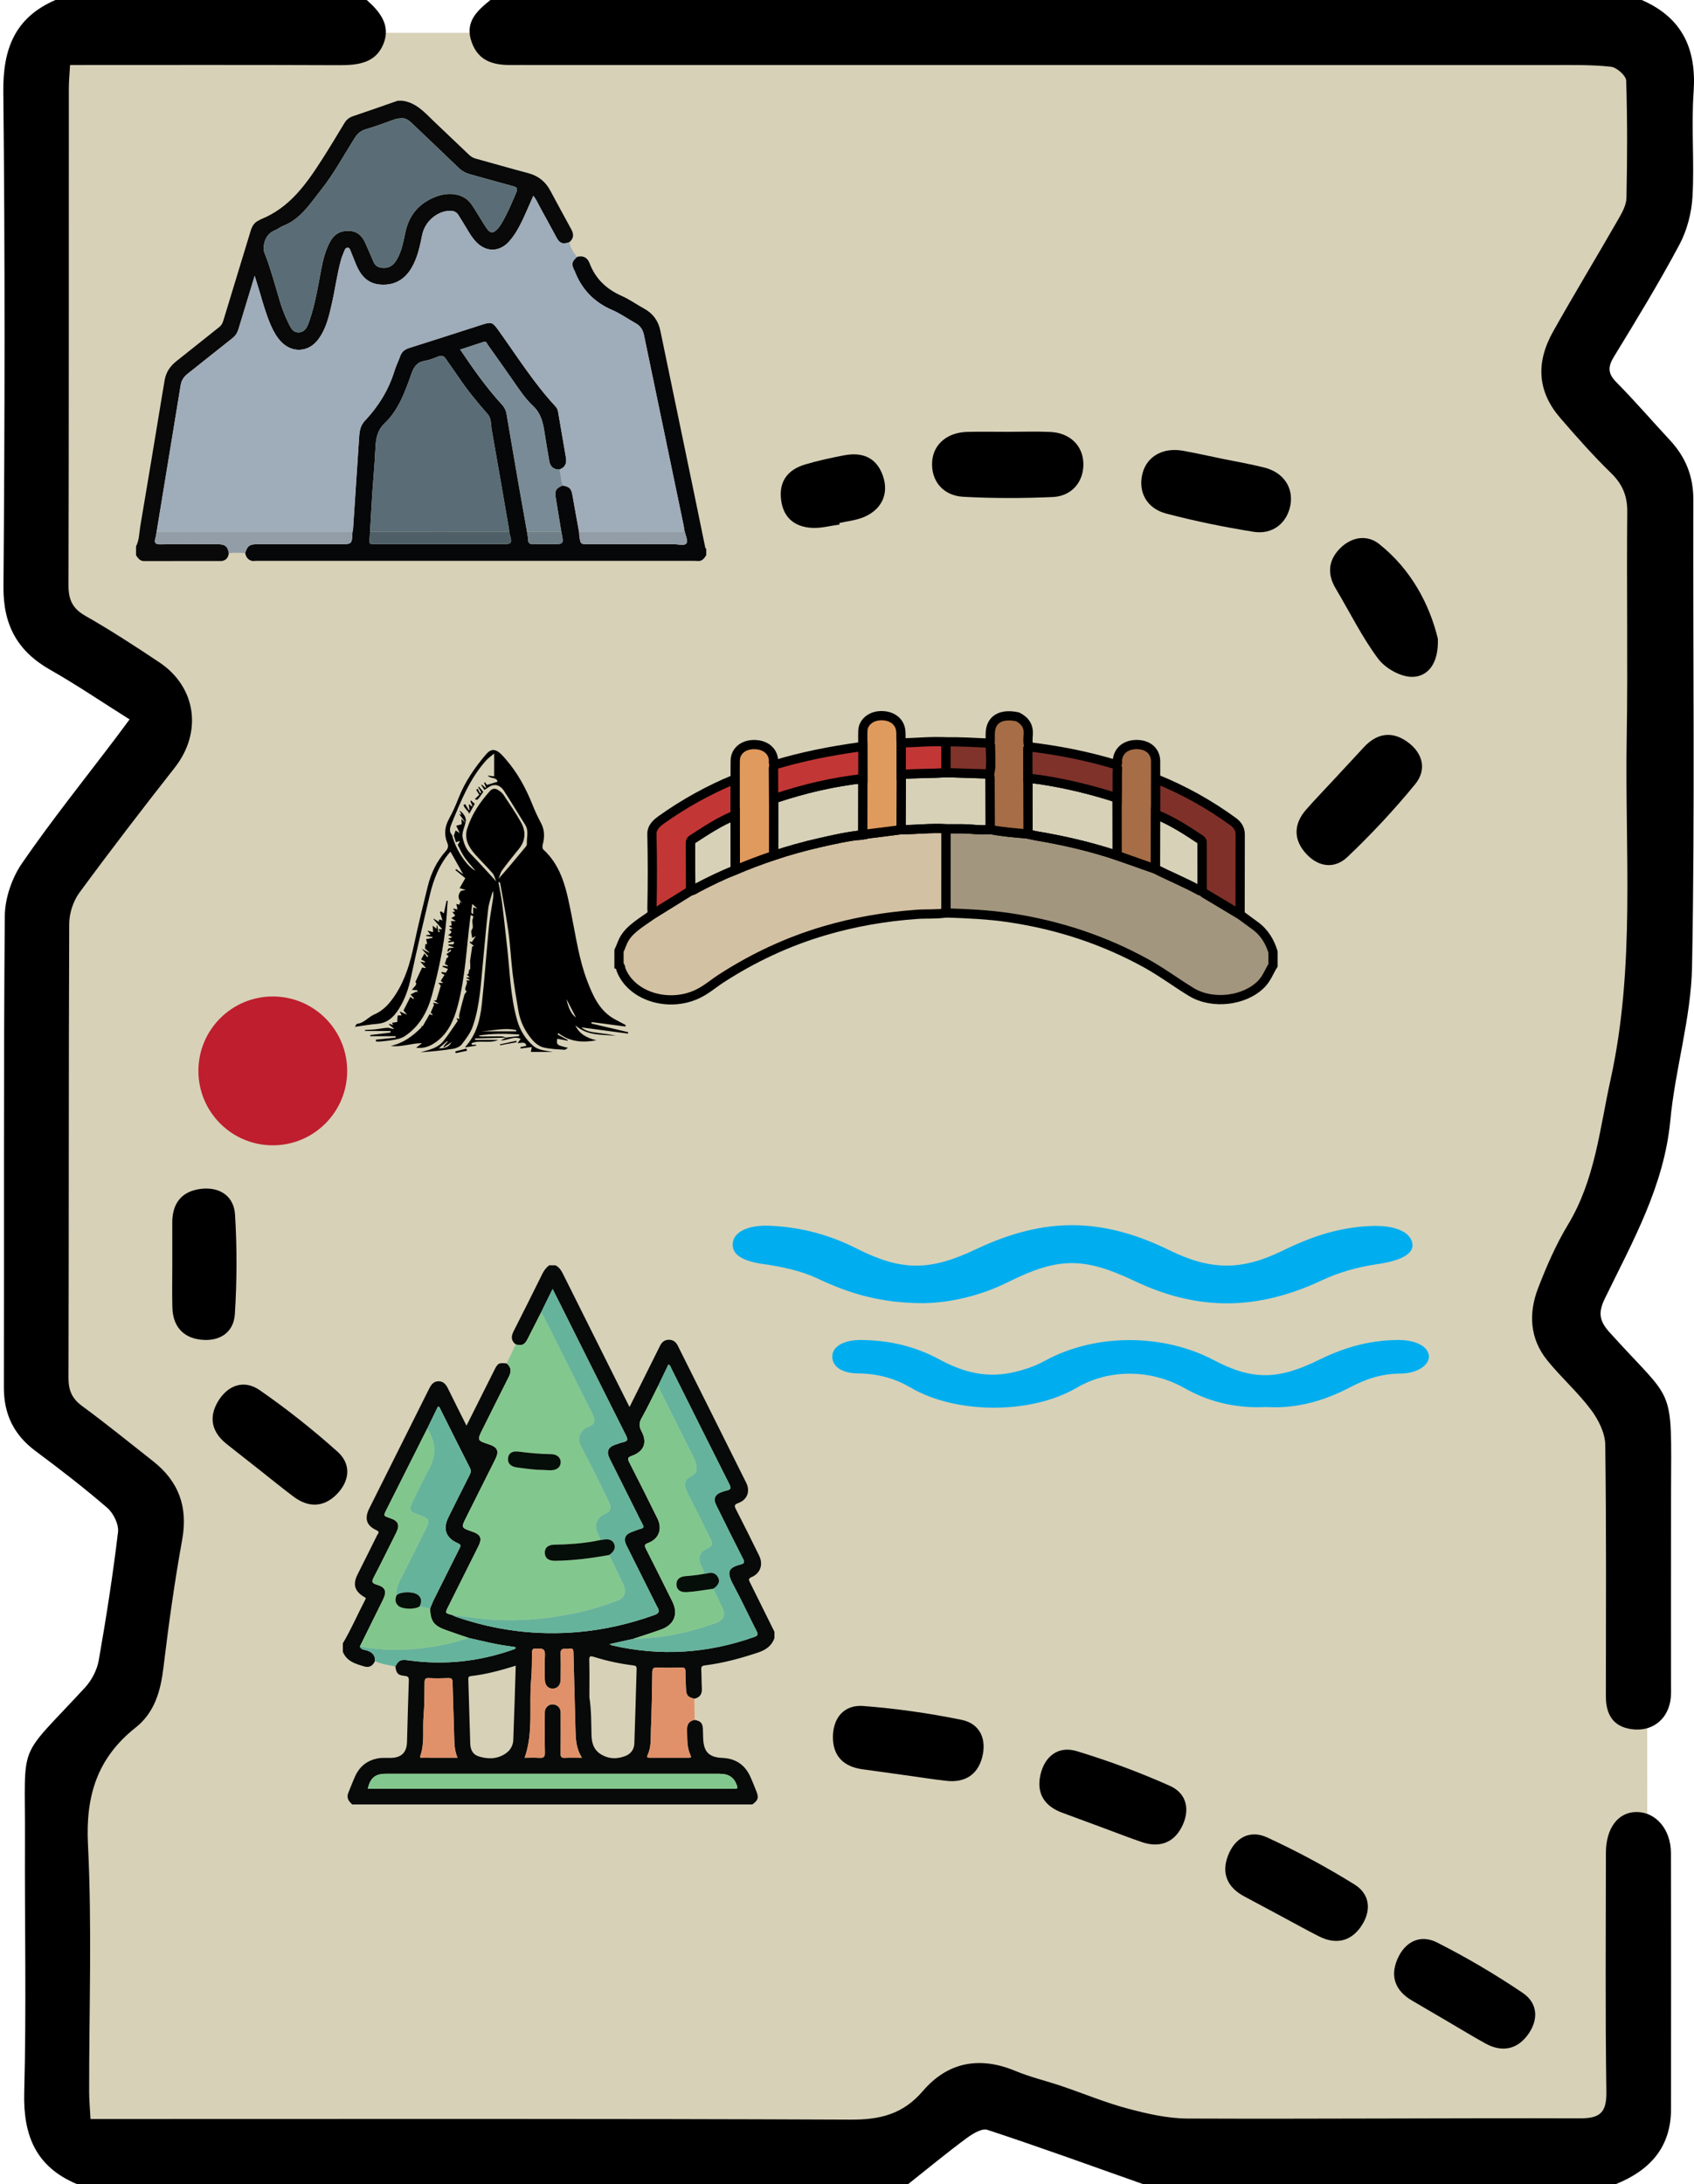 <?xml version="1.0" encoding="utf-8"?>
<!-- Generator: Adobe Illustrator 16.0.0, SVG Export Plug-In . SVG Version: 6.00 Build 0)  -->
<!DOCTYPE svg PUBLIC "-//W3C//DTD SVG 1.1//EN" "http://www.w3.org/Graphics/SVG/1.1/DTD/svg11.dtd">
<svg version="1.1" id="Layer_1" xmlns="http://www.w3.org/2000/svg" xmlns:xlink="http://www.w3.org/1999/xlink" x="0px" y="0px"
	 width="551.462px" height="710.73px" viewBox="0 0 551.462 710.73" enable-background="new 0 0 551.462 710.73"
	 xml:space="preserve">
<g>
	<g>
		<g>
			<path fill-rule="evenodd" clip-rule="evenodd" fill="#D7D1B8" d="M298.588,698.242c-89.08,0-178.16,0-267.24,0
				c-11.555-6.265-15.111-16.221-14.92-28.947c0.458-30.604,0.357-61.221,0.033-91.828c-0.11-10.412,2.523-18.72,10.325-26.25
				c5.107-4.93,12.104-9.613,13.529-16.992c2.69-13.918,3.936-28.11,5.967-42.162c0.366-2.533-0.071-4.145-2.166-5.688
				c-5.898-4.353-11.48-9.151-17.505-13.313c-7.641-5.275-14.133-11.295-16.749-20.573c0-52.821,0-105.642,0-158.463
				c1.299-3.016,2.173-6.315,3.969-8.998c8.399-12.544,16.652-25.235,26.455-36.737c9.613-11.28,9.672-10.8-3.047-18.629
				c-10.784-6.639-23.27-11.729-27.377-25.611c0-58.193,0-116.386,0-174.579c2.462-8.201,6.963-14.801,14.772-18.801
				c168.312,0,336.624,0,504.935,0c7.811,4,12.311,10.6,14.773,18.801c0,16.115,0,32.23,0,48.345
				c-1.696,3.808-3.094,7.784-5.143,11.39c-6.031,10.612-11.977,21.304-18.662,31.499c-3.211,4.896-2.64,7.542,1.08,11.95
				c8.268,9.803,19.895,17.311,22.725,31.107c0,51.926,0,103.853,0,155.778c-2.242,12.171-4.318,24.374-6.773,36.501
				c-2.2,10.869-2.131,22.26-6.477,32.61c-4.146,9.871-8.764,19.579-13.806,29.021c-2.77,5.186-3.425,8.716,1.554,13.173
				c3.201,2.868,5.84,6.684,9.005,9.819c5.651,5.601,8.546,12.063,8.528,20.276c-0.154,70.72-0.278,141.439,0.093,212.157
				c0.063,12.073-4.81,19.831-14.954,25.144c-51.479,0-102.957,0-154.436,0c-15.451-5.5-30.931-10.926-46.332-16.565
				c-2.854-1.045-4.126,0.601-5.69,2.128C309.821,688.908,305.047,694.536,298.588,698.242z"/>
			<path fill-rule="evenodd" clip-rule="evenodd" fill="none" d="M521.512,698.242c10.145-5.313,15.018-13.07,14.954-25.144
				c-0.371-70.718-0.247-141.438-0.093-212.157c0.018-8.214-2.877-14.676-8.528-20.276c-3.165-3.136-5.804-6.951-9.005-9.819
				c-4.979-4.457-4.323-7.987-1.554-13.173c5.042-9.442,9.66-19.15,13.806-29.021c4.346-10.351,4.276-21.741,6.477-32.61
				c2.455-12.127,4.531-24.33,6.773-36.501c0,124.443-0.033,248.887,0.128,373.33c0.007,4.598-0.86,5.905-5.511,5.494
				C533.185,697.854,527.331,698.242,521.512,698.242z"/>
			<path fill-rule="evenodd" clip-rule="evenodd" fill="none" d="M9.862,452.488c2.616,9.278,9.107,15.298,16.749,20.573
				c6.025,4.161,11.607,8.96,17.505,13.313c2.095,1.544,2.532,3.155,2.166,5.688c-2.031,14.052-3.276,28.244-5.967,42.162
				c-1.426,7.379-8.422,12.063-13.529,16.992c-7.802,7.53-10.435,15.838-10.325,26.25c0.324,30.607,0.426,61.224-0.033,91.828
				c-0.191,12.727,3.365,22.683,14.92,28.947c-6.042,0-12.096-0.201-18.125,0.086c-2.905,0.14-3.515-0.551-3.45-3.446
				c0.229-10.066,0.088-20.141,0.088-30.213C9.862,593.941,9.862,523.215,9.862,452.488z"/>
			<path fill-rule="evenodd" clip-rule="evenodd" fill="none" d="M9.862,204.05c4.107,13.883,16.593,18.973,27.377,25.611
				c12.719,7.829,12.66,7.349,3.047,18.629c-9.803,11.502-18.056,24.193-26.455,36.737c-1.796,2.683-2.67,5.982-3.969,8.998
				C9.862,264.033,9.862,234.042,9.862,204.05z"/>
			<path fill-rule="evenodd" clip-rule="evenodd" fill="none" d="M544.342,163.762c-2.83-13.797-14.457-21.305-22.725-31.107
				c-3.72-4.408-4.291-7.055-1.08-11.95c6.686-10.195,12.631-20.887,18.662-31.499c2.049-3.605,3.446-7.582,5.143-11.39
				C544.342,106.465,544.342,135.113,544.342,163.762z"/>
			<path fill-rule="evenodd" clip-rule="evenodd" fill="none" d="M298.588,698.242c6.459-3.706,11.232-9.334,16.466-14.438
				c1.564-1.527,2.837-3.173,5.69-2.128c15.401,5.64,30.881,11.065,46.332,16.565C344.248,698.242,321.418,698.242,298.588,698.242z
				"/>
			<path fill-rule="evenodd" clip-rule="evenodd" fill="none" d="M24.634,10.67c-7.809,4-12.31,10.6-14.772,18.801
				c0-6.267,0-12.534,0-18.801C14.786,10.67,19.71,10.67,24.634,10.67z"/>
			<path fill-rule="evenodd" clip-rule="evenodd" fill="none" d="M544.342,29.471c-2.463-8.201-6.963-14.801-14.773-18.801
				c4.926,0,11.771-1.921,14.232,0.54c2.461,2.463,0.541,9.309,0.541,14.232C544.342,26.785,544.342,28.128,544.342,29.471z"/>
		</g>
	</g>
	<path fill-rule="evenodd" clip-rule="evenodd" d="M119.38,0c4.348,3.806,7.88,8.275,5.45,14.277
		c-2.555,6.313-8.365,6.963-14.503,6.936c-28.899-0.129-57.8-0.057-87.518-0.057c-0.152,2.734-0.405,5.169-0.406,7.604
		c-0.022,53.899,0.035,107.797-0.108,161.693c-0.013,4.693,1.287,7.57,5.506,9.967c8.216,4.668,16.156,9.846,24.023,15.092
		c12.137,8.088,14.08,22.805,5.072,34.277c-10.54,13.424-20.951,26.959-31.051,40.715c-2.005,2.732-3.3,6.682-3.315,10.074
		c-0.208,49.271-0.092,98.545-0.235,147.814c-0.012,4.123,1.166,6.77,4.507,9.215c7.819,5.73,15.337,11.873,22.969,17.861
		c8.396,6.586,11.472,14.891,9.534,25.602c-2.498,13.795-4.434,27.709-6.104,41.633c-0.918,7.637-2.896,14.625-9.033,19.477
		c-12.447,9.836-16.336,22.129-15.537,38.043c1.342,26.764,0.355,53.646,0.387,80.479c0.002,2.709,0.264,5.416,0.443,8.873
		c3.26,0,5.965,0,8.672,0c79.575,0,159.15-0.152,238.723,0.205c9.639,0.043,17.076-1.729,23.586-9.328
		c8.031-9.379,18.41-11.395,30.07-6.533c4.859,2.029,10.051,3.238,15.055,4.932c7.184,2.43,14.219,5.377,21.527,7.326
		c6.355,1.695,12.996,3.225,19.52,3.25c42.555,0.178,85.117-0.195,127.674-0.063c6.627,0.02,8.742-1.891,8.645-8.67
		c-0.379-25.902-0.158-51.813-0.15-77.723c0.004-8.023,3.936-13.262,9.926-13.299c6.279-0.037,11.217,5.586,11.242,13.346
		c0.084,27.758,0.035,55.518,0.029,83.277c0,12.494-6.877,19.975-17.869,24.436c-51.363,0-102.725,0-154.086,0
		c-16.844-5.951-33.637-12.053-50.602-17.631c-1.846-0.607-4.996,1.402-7.018,2.902c-6.377,4.729-12.504,9.795-18.729,14.729
		c-90.23,0-180.459,0-270.69,0c-13.282-5.588-17.472-15.74-17.102-29.797c0.727-27.5,0.122-55.033,0.238-82.553
		c0.138-32.676-2.826-24.941,19.571-49.238c2.164-2.35,3.899-5.697,4.449-8.824c2.438-13.857,4.604-27.771,6.276-41.736
		c0.301-2.506-1.484-6.146-3.497-7.887c-7.507-6.492-15.394-12.566-23.362-18.498c-7.044-5.244-10.321-11.938-10.301-20.744
		c0.113-51.107-0.125-102.217,0.301-153.322c0.049-5.799,2.298-12.396,5.601-17.2c9.671-14.055,20.393-27.39,30.698-41.01
		c1.34-1.773,2.654-3.566,4.323-5.81c-8.976-5.643-17.179-11.221-25.778-16.104C5.7,211.93,1.022,203.479,1.125,190.869
		c0.437-53.648,0.53-107.307-0.048-160.952C0.925,15.857,4.861,5.717,18.045,0C51.825,0,85.604,0,119.38,0z"/>
	<path fill-rule="evenodd" clip-rule="evenodd" d="M534.438,0c13.195,5.721,17.885,15.879,16.898,29.949
		c-0.797,11.281,0.275,22.684-0.359,33.985c-0.297,5.315-1.76,10.993-4.258,15.673c-6.625,12.416-13.969,24.455-21.316,36.465
		c-2.051,3.352-2.012,5.481,0.809,8.338c6.014,6.084,11.602,12.582,17.428,18.851c5.096,5.488,7.633,11.735,7.609,19.407
		c-0.15,50.664,0.539,101.338-0.426,151.982c-0.318,16.678-5.496,33.207-7.068,49.936c-2.014,21.387-12.279,39.428-21.332,58.02
		c-2.133,4.379-1.9,7.139,1.498,10.912c21.426,23.809,20.166,16.158,20.072,52.033c-0.055,20.588-0.006,41.176-0.018,61.768
		c0,2.078,0.131,4.199-0.217,6.23c-1.084,6.277-6.162,10.031-12.555,9.178c-6.129-0.816-8.434-4.889-8.43-10.691
		c0.008-27.297,0.189-54.598-0.205-81.891c-0.055-3.859-2.254-8.191-4.662-11.402c-4.277-5.705-9.74-10.506-14.229-16.07
		c-5.711-7.076-6.115-15.328-2.967-23.486c2.734-7.084,5.801-14.16,9.717-20.637c8.842-14.619,10.32-31.127,13.879-47.258
		c8.115-36.8,4.623-74.006,5.246-111.064c0.408-24.514-0.061-49.043,0.184-73.563c0.053-5.312-1.564-9.117-5.34-12.785
		c-5.791-5.629-11.16-11.712-16.447-17.829c-7.336-8.487-8.168-17.822-2.328-28.21c6.898-12.264,14.199-24.303,21.205-36.508
		c1.229-2.139,2.604-4.603,2.65-6.941c0.264-12.718,0.318-25.449-0.094-38.161c-0.053-1.627-3.104-4.31-4.982-4.516
		c-6.18-0.68-12.463-0.542-18.703-0.542c-111.045-0.021-222.086-0.016-333.129-0.016c-1.852,0-3.702-0.024-5.553,0.004
		c-5.865,0.091-11.07-0.885-13.432-7.334c-2.422-6.619,1.659-10.26,6.053-13.826C284.571,0,409.504,0,534.438,0z"/>
	<path fill-rule="evenodd" clip-rule="evenodd" fill="none" d="M18.045,0C4.861,5.717,0.925,15.857,1.077,29.917
		c0.578,53.646,0.484,107.304,0.048,160.952c-0.102,12.61,4.575,21.061,15.279,27.139c8.599,4.883,16.802,10.461,25.778,16.104
		c-1.669,2.243-2.983,4.036-4.323,5.81c-10.305,13.62-21.026,26.955-30.698,41.01c-3.303,4.804-5.552,11.401-5.601,17.2
		c-0.426,51.105-0.188,102.215-0.301,153.322c-0.02,8.807,3.257,15.5,10.301,20.744c7.968,5.932,15.854,12.006,23.362,18.498
		c2.013,1.74,3.798,5.381,3.497,7.887c-1.673,13.965-3.838,27.879-6.276,41.736c-0.55,3.127-2.285,6.475-4.449,8.824
		C5.296,573.439,8.26,565.705,8.122,598.381c-0.116,27.52,0.489,55.053-0.238,82.553c-0.37,14.057,3.82,24.209,17.102,29.797
		c-8.328,0-16.657,0-24.986,0C0,473.82,0,236.911,0,0C6.015,0,12.03,0,18.045,0z"/>
	<path fill-rule="evenodd" clip-rule="evenodd" fill="none" d="M295.676,710.73c6.225-4.934,12.352-10,18.729-14.729
		c2.021-1.5,5.172-3.51,7.018-2.902c16.965,5.578,33.758,11.68,50.602,17.631C346.577,710.73,321.127,710.73,295.676,710.73z"/>
	<path fill-rule="evenodd" clip-rule="evenodd" fill="#00AEEF" d="M300.815,424.082c-14.785,0.042-25.021-3.477-34.938-8.145
		c-4.893-2.304-11.269-3.72-17.314-4.57c-6.515-0.918-10.436-2.923-10.02-6.861c0.387-3.691,5.184-5.896,11.867-5.624
		c10.893,0.446,20.143,3.197,28.586,7.476c14.467,7.327,23.709,7.299,38.631,0.22c22.33-10.59,41.053-10.501,63.104,0.301
		c13.313,6.521,23.338,6.678,36.625,0.21c8.631-4.201,17.572-7.622,28.838-8.12c7.34-0.322,12.734,1.639,13.557,5.499
		c0.787,3.702-4.08,5.87-11.504,6.937c-6.217,0.894-12.57,2.723-17.684,5.134c-21.033,9.919-40.363,10.214-61.107,0.381
		c-16.596-7.864-24.836-7.878-41.232,0.28C319.483,421.548,309.737,423.912,300.815,424.082z"/>
	<path fill-rule="evenodd" clip-rule="evenodd" d="M398.036,149.325c4.52,0.929,9.076,1.702,13.547,2.829
		c6.211,1.568,9.52,6.486,8.502,12.183c-1.043,5.83-5.762,9.729-12.023,8.723c-9.555-1.538-19.082-3.471-28.439-5.938
		c-6.563-1.73-9.316-7.398-7.609-13.369c1.535-5.363,6.734-8.217,13.141-7.059C389.465,147.473,393.741,148.443,398.036,149.325z"/>
	<path fill-rule="evenodd" clip-rule="evenodd" d="M84.75,478.56c-3.623-2.852-7.24-5.71-10.866-8.557
		c-4.879-3.83-6.082-8.63-2.923-13.932c3.202-5.372,8.51-7.197,13.584-3.679c8.847,6.135,17.352,12.871,25.367,20.059
		c4.649,4.172,3.867,9.774-0.535,14.063c-4.159,4.051-9.056,4.081-13.744,0.583C91.939,484.343,88.375,481.412,84.75,478.56z"/>
	<path fill-rule="evenodd" clip-rule="evenodd" d="M468.079,207.865c0.293,8.261-3.371,12.314-8.277,12.404
		c-3.766,0.072-8.814-2.756-11.158-5.892c-5.297-7.085-9.234-15.179-13.803-22.819c-2.889-4.83-2.402-9.355,1.49-13.199
		c3.703-3.658,8.705-4.447,12.629-1.332C459.612,185.479,465.461,197.021,468.079,207.865z"/>
	<path fill-rule="evenodd" clip-rule="evenodd" d="M273.309,170.693c-2.949,0.395-5.921,1.23-8.848,1.094
		c-6.109-0.289-9.791-3.654-10.262-9.915c-0.427-5.663,2.634-9.125,7.773-10.682c4.178-1.266,8.479-2.181,12.775-3.01
		c5.875-1.134,10.52,0.589,12.648,6.589c2.057,5.793-0.258,10.984-6.141,13.488c-2.5,1.063-5.344,1.326-8.033,1.954
		C273.253,170.371,273.282,170.532,273.309,170.693z"/>
	<circle fill-rule="evenodd" clip-rule="evenodd" fill="#BE1E2D" cx="88.804" cy="348.494" r="24.216"/>
	<g>
		<path fill-rule="evenodd" clip-rule="evenodd" fill="none" d="M130.934,32.775c32.51,0,65.018,0.008,97.527-0.035
			c1.24-0.002,1.484,0.244,1.484,1.484c-0.041,48.099-0.035,96.197-0.035,144.295c-0.098-0.051-0.27-0.087-0.285-0.156
			c-1.242-6.002-2.465-12.008-3.709-18.01c-3.646-17.597-7.293-35.193-10.961-52.785c-0.662-3.176-2.402-5.576-5.299-7.149
			c-2.43-1.319-4.695-2.981-7.211-4.091c-4.961-2.187-8.576-5.541-10.512-10.656c-0.699-1.846-2.066-2.589-4.029-2.084
			c-1.252-1.371-2.189-2.914-2.588-4.751c1.48-1.188,1.521-2.61,0.674-4.173c-2.291-4.217-4.611-8.418-6.863-12.656
			c-1.592-2.997-3.992-4.826-7.277-5.693c-5.676-1.498-11.313-3.138-16.973-4.693c-0.834-0.229-1.523-0.608-2.152-1.213
			c-3.83-3.671-7.705-7.295-11.529-10.97C138.198,36.557,135.422,33.353,130.934,32.775z"/>
		<path fill-rule="evenodd" clip-rule="evenodd" fill="none" d="M44.286,177.795c0-47.797,0.007-95.592-0.034-143.389
			c-0.001-1.359,0.306-1.668,1.665-1.666c27.856,0.047,55.713,0.035,83.568,0.035c-4.836,1.68-9.662,3.395-14.518,5.019
			c-1.281,0.429-2.172,1.143-2.863,2.288c-2.424,4.018-4.846,8.037-7.377,11.986c-5.092,7.945-10.523,15.568-19.764,19.273
			c-0.221,0.088-0.41,0.254-0.629,0.35c-1.5,0.647-2.246,1.824-2.713,3.369c-2.963,9.821-6.002,19.619-8.969,29.438
			c-0.262,0.864-0.675,1.462-1.373,2.013c-4.64,3.66-9.234,7.377-13.873,11.039c-2.023,1.599-3.361,3.584-3.805,6.135
			c-0.373,2.134-0.715,4.271-1.069,6.408c-2.274,13.711-4.516,27.428-6.858,41.127C45.298,173.42,45.353,175.734,44.286,177.795z"/>
		<path fill-rule="evenodd" clip-rule="evenodd" fill="#060708" d="M187.905,83.588c1.963-0.505,3.33,0.238,4.029,2.084
			c1.936,5.115,5.551,8.47,10.512,10.656c2.516,1.109,4.781,2.771,7.211,4.091c2.896,1.573,4.637,3.974,5.299,7.149
			c3.668,17.592,7.314,35.188,10.961,52.785c1.244,6.002,2.467,12.008,3.709,18.01c0.016,0.069,0.188,0.105,0.285,0.156
			c0,0.725,0,1.45,0,2.176c-0.621,0.912-1.223,1.85-2.504,1.886c-0.482-0.024-0.963-0.068-1.443-0.068
			c-47.463-0.003-94.926-0.003-142.389,0c-0.422,0-0.842,0.044-1.262,0.067c-1.486-0.242-2.221-1.203-2.489-2.608
			c0.688-2.317,1.401-2.856,3.876-2.858c8.961-0.007,17.926-0.003,26.889-0.003c4.002,0,4.002,0,4.152-3.976
			c0.064-0.293,0.17-0.58,0.189-0.875c0.643-9.697,1.262-19.396,1.924-29.094c0.148-2.197,0.174-4.37,1.908-6.209
			c4.383-4.651,7.711-9.974,9.621-16.135c0.516-1.662,1.301-3.238,1.889-4.88c0.512-1.425,1.443-2.229,2.9-2.687
			c7.973-2.508,15.92-5.088,23.879-7.639c2.875-0.92,3.328-0.741,5.115,1.743c6.023,8.37,11.502,17.149,18.541,24.759
			c0.453,0.491,0.824,1.063,0.939,1.73c0.873,5.045,1.713,10.094,2.594,15.137c0.336,1.907-0.371,3.16-2.17,3.824
			c-1.834-0.025-2.939-0.919-3.25-2.743c-0.502-2.967-1.041-5.929-1.484-8.904c-0.496-3.357-1.107-6.549-3.811-9.071
			c-2.645-2.471-4.635-5.547-6.703-8.521c-2.654-3.814-5.34-7.604-8.039-11.385c-0.309-0.433-0.432-1.234-1.299-0.949
			c-2.529,0.829-5.061,1.656-7.682,2.516c4.273,6.348,8.541,12.41,13.57,17.891c0.811,0.883,1.318,1.857,1.516,3.013
			c1.25,7.298,2.48,14.597,3.746,21.892c0.957,5.514,1.953,11.021,2.932,16.53c0.105,0.771,0.301,1.542,0.301,2.312
			c0,1.46,0.73,1.808,2.063,1.737c1.863-0.099,3.738-0.024,5.607-0.024c4.063,0,4.063,0,3.195-4.027
			c-0.605-3.713-1.215-7.426-1.818-11.139c-0.369-2.28,0.098-3.086,2.277-3.945c2.336,0.449,2.799,1.005,3.213,3.43
			c0.666,3.903,1.402,7.796,2.107,11.692c0.027,0.421,0.027,0.845,0.082,1.261c0.373,2.738,0.375,2.738,3.109,2.738
			c9.215,0,18.43,0.012,27.645-0.014c1.432-0.004,3.449,0.638,4.127-0.285c0.58-0.789-0.348-2.684-0.613-4.089
			c-0.012-0.053-0.072-0.095-0.109-0.144c-0.055-0.479-0.074-0.966-0.172-1.436c-4.318-20.719-8.648-41.434-12.949-62.156
			c-0.355-1.714-1.178-2.963-2.715-3.814c-2.527-1.398-4.906-3.121-7.543-4.254c-5.969-2.568-10.051-6.797-12.326-12.836
			c-0.021-0.055-0.074-0.096-0.102-0.148C185.94,85.987,186.155,85.014,187.905,83.588z M120.454,173.074
			c-0.033,0.602-0.041,1.206-0.104,1.805c-0.232,2.207-0.238,2.207,1.949,2.207c13.514,0.001,27.027,0.001,40.541,0.001
			c4.023,0,4.023,0,2.898-4.005c0-0.242,0.031-0.488-0.008-0.723c-1.873-10.836-3.73-21.675-5.654-32.5
			c-0.309-1.738-0.049-3.667-1.352-5.142c-3.395-3.845-6.641-7.802-9.5-12.069c-1.34-2.004-2.785-3.938-4.139-5.933
			c-0.6-0.883-1.264-1.138-2.295-0.742c-1.459,0.559-2.938,1.187-4.463,1.431c-2.479,0.396-3.555,1.865-4.35,4.107
			c-2.09,5.896-4.17,11.869-8.863,16.342c-2.459,2.344-2.785,5.24-2.924,8.367c-0.205,4.629-0.664,9.246-0.971,13.872
			C120.934,164.418,120.708,168.746,120.454,173.074z"/>
		<path fill-rule="evenodd" clip-rule="evenodd" fill="#080908" d="M44.286,177.795c1.067-2.061,1.013-4.375,1.389-6.574
			c2.343-13.699,4.584-27.416,6.858-41.127c0.354-2.137,0.696-4.274,1.069-6.408c0.443-2.551,1.781-4.536,3.805-6.135
			c4.639-3.662,9.233-7.379,13.873-11.039c0.698-0.551,1.111-1.148,1.373-2.013c2.967-9.819,6.006-19.617,8.969-29.438
			c0.467-1.545,1.213-2.722,2.713-3.369c0.219-0.096,0.408-0.262,0.629-0.35c9.24-3.705,14.672-11.328,19.764-19.273
			c2.531-3.949,4.953-7.969,7.377-11.986c0.691-1.146,1.582-1.859,2.863-2.288c4.855-1.624,9.682-3.339,14.518-5.019
			c0.484,0,0.967,0,1.449,0c4.488,0.577,7.264,3.781,10.262,6.663c3.824,3.675,7.699,7.299,11.529,10.97
			c0.629,0.604,1.318,0.983,2.152,1.213c5.66,1.556,11.297,3.195,16.973,4.693c3.285,0.867,5.686,2.696,7.277,5.693
			c2.252,4.238,4.572,8.439,6.863,12.656c0.848,1.563,0.807,2.984-0.674,4.173c-2.133,0.728-3.084,0.397-4.156-1.552
			c-1.801-3.271-3.539-6.579-5.361-9.838c-0.695-1.24-1.205-2.607-2.197-3.715c-1.197,2.703-2.309,5.354-3.537,7.947
			c-1.162,2.455-2.494,4.828-4.316,6.872c-3.143,3.523-7.494,3.589-10.756,0.167c-1.256-1.316-2.197-2.867-3.111-4.434
			c-0.852-1.455-1.771-2.871-2.652-4.309c-0.635-1.037-1.564-1.38-2.754-1.371c-4.135,0.033-8.156,3.482-9.023,7.761
			c-0.756,3.718-1.506,7.445-3.461,10.774c-2.291,3.896-5.658,5.816-10.227,5.463c-4.078-0.316-6.307-2.908-7.789-6.385
			c-0.613-1.438-1.135-2.914-1.754-4.35c-0.223-0.515-0.314-1.286-1.102-1.254c-0.73,0.029-0.902,0.73-1.127,1.27
			c-0.369,0.885-0.734,1.781-0.988,2.704c-1.27,4.59-1.873,9.321-2.922,13.959c-0.957,4.229-1.863,8.483-4.592,12.042
			c-3.105,4.053-8.414,4.346-11.949,0.641c-1.479-1.548-2.504-3.391-3.355-5.334c-1.549-3.537-2.582-7.248-3.668-10.941
			c-0.473-1.602-0.986-3.192-1.613-5.207c-1.862,6.112-3.592,11.746-5.287,17.388c-0.361,1.198-0.969,2.138-1.972,2.925
			c-4.89,3.844-9.726,7.754-14.608,11.605c-1.202,0.947-1.967,2.104-2.213,3.601c-2.617,15.931-5.23,31.862-7.844,47.794
			c-0.117,0.647-0.168,1.316-0.363,1.939c-0.494,1.575-0.179,2.19,1.682,2.154c6.21-0.117,12.425-0.053,18.638-0.039
			c2.358,0.004,3.204,0.723,3.55,2.91c-0.168,1.363-0.83,2.289-2.253,2.541c-8.481,0.005-16.962,0.012-25.444,0.018
			c-1.277-0.041-1.883-0.977-2.504-1.889C44.286,179.729,44.286,178.762,44.286,177.795z M130.856,38.486
			c-1.049,0.01-1.805,0.154-2.557,0.421c-3.063,1.085-6.102,2.255-9.219,3.152c-1.785,0.514-2.824,1.556-3.762,3.062
			c-3.535,5.676-6.74,11.563-10.926,16.824c-3.549,4.46-6.584,9.418-12.297,11.582c-0.836,0.316-1.541,0.973-2.371,1.305
			c-2.203,0.882-3.373,2.435-3.801,4.783c-0.186,1.014-0.184,1.854,0.201,2.766c1.121,2.66,1.92,5.429,2.781,8.18
			c1.486,4.748,2.543,9.65,4.783,14.135c0.779,1.561,1.479,3.641,3.689,3.471c2.207-0.17,2.83-2.241,3.428-3.984
			c1.807-5.282,2.689-10.783,3.713-16.254c0.584-3.113,1.336-6.205,2.828-9.057c1.365-2.609,3.393-3.892,6.43-3.715
			c2.684,0.154,4.135,1.713,5.143,3.909c0.953,2.072,1.793,4.196,2.736,6.272c0.58,1.275,1.621,1.781,3.043,1.854
			c2.277,0.115,3.59-1.143,4.594-2.908c1.568-2.762,2.051-5.877,2.723-8.91c1.201-5.428,4.383-9.123,9.467-11.214
			c4.465-1.835,9.357-1.29,11.859,2.147c0.813,1.117,1.516,2.315,2.252,3.486c0.93,1.479,1.791,3.002,2.779,4.439
			c1.236,1.799,2.223,1.802,3.691,0.147c0.807-0.909,1.404-1.952,1.977-3.015c1.518-2.813,2.77-5.745,4.008-8.689
			c0.529-1.258,0.332-1.723-0.98-2.072c-4.703-1.252-9.377-2.623-14.076-3.898c-1.434-0.39-2.617-1.052-3.701-2.102
			c-5.074-4.912-10.215-9.754-15.33-14.623C133.016,39.078,131.981,38.392,130.856,38.486z"/>
		<path fill-rule="evenodd" clip-rule="evenodd" fill="none" d="M82.313,182.58c-0.012,0.1,0.001,0.197,0.04,0.291
			c-3.384,0-6.767,0-10.151,0c0.004-0.104,0.014-0.205,0.032-0.305c1.423-0.252,2.085-1.178,2.253-2.541
			c1.777-0.209,3.557-0.14,5.337-0.054C80.092,181.377,80.827,182.338,82.313,182.58z"/>
		<path fill-rule="evenodd" clip-rule="evenodd" fill="#9FACBA" d="M50.981,173.061c2.613-15.932,5.227-31.863,7.844-47.794
			c0.246-1.497,1.011-2.653,2.213-3.601c4.883-3.852,9.719-7.762,14.608-11.605c1.003-0.787,1.61-1.727,1.972-2.925
			c1.695-5.642,3.425-11.275,5.287-17.388c0.627,2.015,1.141,3.605,1.613,5.207c1.086,3.693,2.119,7.404,3.668,10.941
			c0.852,1.943,1.877,3.786,3.355,5.334c3.535,3.705,8.844,3.412,11.949-0.641c2.729-3.559,3.635-7.813,4.592-12.042
			c1.049-4.638,1.652-9.369,2.922-13.959c0.254-0.923,0.619-1.819,0.988-2.704c0.225-0.539,0.396-1.24,1.127-1.27
			c0.787-0.032,0.879,0.739,1.102,1.254c0.619,1.436,1.141,2.912,1.754,4.35c1.482,3.477,3.711,6.068,7.789,6.385
			c4.568,0.354,7.936-1.567,10.227-5.463c1.955-3.329,2.705-7.057,3.461-10.774c0.867-4.278,4.889-7.728,9.023-7.761
			c1.189-0.009,2.119,0.334,2.754,1.371c0.881,1.438,1.801,2.854,2.652,4.309c0.914,1.566,1.855,3.117,3.111,4.434
			c3.262,3.422,7.613,3.356,10.756-0.167c1.822-2.044,3.154-4.417,4.316-6.872c1.229-2.594,2.34-5.244,3.537-7.947
			c0.992,1.107,1.502,2.475,2.197,3.715c1.822,3.259,3.561,6.566,5.361,9.838c1.072,1.949,2.023,2.279,4.156,1.552
			c0.398,1.837,1.336,3.38,2.588,4.751c-1.75,1.426-1.965,2.399-0.959,4.348c0.027,0.053,0.08,0.094,0.102,0.148
			c2.275,6.039,6.357,10.268,12.326,12.836c2.637,1.133,5.016,2.855,7.543,4.254c1.537,0.852,2.359,2.101,2.715,3.814
			c4.301,20.723,8.631,41.438,12.949,62.156c0.098,0.47,0.117,0.957,0.172,1.436c-0.576,0.805-1.434,0.49-2.176,0.492
			c-10.688,0.029-21.377,0.031-32.064,0.04c-0.705-3.896-1.441-7.789-2.107-11.692c-0.414-2.425-0.877-2.98-3.213-3.43
			c-0.727-1.65-0.459-3.516-1.121-5.18c1.799-0.664,2.506-1.917,2.17-3.824c-0.881-5.043-1.721-10.092-2.594-15.137
			c-0.115-0.667-0.486-1.239-0.939-1.73c-7.039-7.609-12.518-16.389-18.541-24.759c-1.787-2.484-2.24-2.663-5.115-1.743
			c-7.959,2.551-15.906,5.131-23.879,7.639c-1.457,0.457-2.389,1.262-2.9,2.687c-0.588,1.642-1.373,3.218-1.889,4.88
			c-1.91,6.161-5.238,11.483-9.621,16.135c-1.734,1.839-1.76,4.012-1.908,6.209c-0.662,9.697-1.281,19.396-1.924,29.094
			c-0.02,0.295-0.125,0.582-0.189,0.875c-0.906-0.017-1.811-0.047-2.715-0.047C91.676,173.076,71.329,173.068,50.981,173.061z"/>
		<path fill-rule="evenodd" clip-rule="evenodd" fill="#5A6C76" d="M120.454,173.074c0.254-4.328,0.48-8.656,0.768-12.981
			c0.307-4.626,0.766-9.243,0.971-13.872c0.139-3.127,0.465-6.023,2.924-8.367c4.693-4.473,6.773-10.445,8.863-16.342
			c0.795-2.242,1.871-3.711,4.35-4.107c1.525-0.244,3.004-0.872,4.463-1.431c1.031-0.396,1.695-0.141,2.295,0.742
			c1.354,1.995,2.799,3.929,4.139,5.933c2.859,4.268,6.105,8.225,9.5,12.069c1.303,1.475,1.043,3.403,1.352,5.142
			c1.924,10.825,3.781,21.664,5.654,32.5c0.039,0.234,0.008,0.48,0.008,0.723C150.643,173.079,135.547,173.076,120.454,173.074z"/>
		<path fill-rule="evenodd" clip-rule="evenodd" fill="#798B97" d="M182.071,152.811c0.662,1.664,0.395,3.529,1.121,5.18
			c-2.18,0.859-2.646,1.665-2.277,3.945c0.604,3.713,1.213,7.426,1.818,11.139c-3.723,0-7.443,0.002-11.166,0.003
			c-0.979-5.51-1.975-11.017-2.932-16.53c-1.266-7.295-2.496-14.594-3.746-21.892c-0.197-1.155-0.705-2.13-1.516-3.013
			c-5.029-5.48-9.297-11.543-13.57-17.891c2.621-0.859,5.152-1.687,7.682-2.516c0.867-0.285,0.99,0.517,1.299,0.949
			c2.699,3.781,5.385,7.57,8.039,11.385c2.068,2.975,4.059,6.051,6.703,8.521c2.703,2.522,3.314,5.714,3.811,9.071
			c0.443,2.976,0.982,5.938,1.484,8.904C179.131,151.892,180.237,152.785,182.071,152.811z"/>
		<path fill-rule="evenodd" clip-rule="evenodd" fill="#929DA8" d="M50.981,173.061c20.348,0.008,40.695,0.016,61.045,0.027
			c0.904,0,1.809,0.03,2.715,0.047c-0.15,3.976-0.15,3.976-4.152,3.976c-8.963,0-17.928-0.004-26.889,0.003
			c-2.475,0.002-3.188,0.541-3.876,2.858c-1.78-0.086-3.56-0.155-5.337,0.054c-0.346-2.188-1.191-2.906-3.55-2.91
			c-6.213-0.014-12.428-0.078-18.638,0.039c-1.86,0.036-2.176-0.579-1.682-2.154C50.813,174.377,50.864,173.708,50.981,173.061z"/>
		<path fill-rule="evenodd" clip-rule="evenodd" fill="#4F5F67" d="M120.454,173.074c15.094,0.002,30.189,0.005,45.285,0.008
			c1.125,4.005,1.125,4.005-2.898,4.005c-13.514,0-27.027,0-40.541-0.001c-2.188,0-2.182,0-1.949-2.207
			C120.413,174.28,120.42,173.676,120.454,173.074z"/>
		<path fill-rule="evenodd" clip-rule="evenodd" fill="#929DA8" d="M188.512,173.112c10.688-0.009,21.377-0.011,32.064-0.04
			c0.742-0.002,1.6,0.313,2.176-0.492c0.037,0.049,0.098,0.091,0.109,0.144c0.266,1.405,1.193,3.3,0.613,4.089
			c-0.678,0.923-2.695,0.281-4.127,0.285c-9.215,0.025-18.43,0.014-27.645,0.014c-2.734,0-2.736,0-3.109-2.738
			C188.54,173.957,188.54,173.533,188.512,173.112z"/>
		<path fill-rule="evenodd" clip-rule="evenodd" fill="#6F7F88" d="M171.567,173.077c3.723-0.001,7.443-0.003,11.166-0.003
			c0.867,4.027,0.867,4.027-3.195,4.027c-1.869,0-3.744-0.074-5.607,0.024c-1.332,0.07-2.063-0.277-2.063-1.737
			C171.868,174.619,171.672,173.848,171.567,173.077z"/>
		<path fill-rule="evenodd" clip-rule="evenodd" fill="#5A6D76" d="M130.856,38.486c1.125-0.095,2.16,0.592,3.105,1.494
			c5.115,4.869,10.256,9.711,15.33,14.623c1.084,1.05,2.268,1.712,3.701,2.102c4.699,1.275,9.373,2.646,14.076,3.898
			c1.313,0.35,1.51,0.814,0.98,2.072c-1.238,2.944-2.49,5.876-4.008,8.689c-0.572,1.063-1.17,2.105-1.977,3.015
			c-1.469,1.654-2.455,1.651-3.691-0.147c-0.988-1.438-1.85-2.961-2.779-4.439c-0.736-1.171-1.439-2.369-2.252-3.486
			c-2.502-3.438-7.395-3.982-11.859-2.147c-5.084,2.091-8.266,5.786-9.467,11.214c-0.672,3.033-1.154,6.148-2.723,8.91
			c-1.004,1.766-2.316,3.023-4.594,2.908c-1.422-0.072-2.463-0.578-3.043-1.854c-0.943-2.076-1.783-4.2-2.736-6.272
			c-1.008-2.196-2.459-3.755-5.143-3.909c-3.037-0.177-5.064,1.105-6.43,3.715c-1.492,2.852-2.244,5.943-2.828,9.057
			c-1.023,5.471-1.906,10.972-3.713,16.254c-0.598,1.743-1.221,3.814-3.428,3.984c-2.211,0.17-2.91-1.91-3.689-3.471
			c-2.24-4.484-3.297-9.387-4.783-14.135c-0.861-2.751-1.66-5.52-2.781-8.18c-0.385-0.912-0.387-1.752-0.201-2.766
			c0.428-2.349,1.598-3.901,3.801-4.783c0.83-0.332,1.535-0.988,2.371-1.305c5.713-2.164,8.748-7.122,12.297-11.582
			c4.186-5.262,7.391-11.148,10.926-16.824c0.938-1.506,1.977-2.548,3.762-3.062c3.117-0.897,6.156-2.067,9.219-3.152
			C129.051,38.641,129.807,38.496,130.856,38.486z"/>
	</g>
	<g>
		<path fill-rule="evenodd" clip-rule="evenodd" fill="#D3C1A3" stroke="#000000" stroke-width="3" stroke-miterlimit="10" d="
			M307.971,297.084c-3.129,0.502-6.314,0.244-9.475,0.468c-10.359,0.733-20.398,2.478-30.164,5.36
			c-12.266,3.621-23.346,8.91-33.516,15.488c-2.693,1.743-5.037,3.861-8.084,5.227c-9.578,4.297-21.348,0.377-24.584-8.119
			c-0.173-0.453,0.006-1.047-0.639-1.363c0-1.572,0-3.146,0-4.717c0.656-1.335,1.022-2.744,1.811-4.053
			c2.023-3.361,5.799-5.344,9.031-7.758c4.166-2.584,8.332-5.168,12.498-7.752c0.83-0.022,1.352-0.538,1.973-0.863
			c4.064-2.121,8.188-4.156,12.541-5.875c4.076-1.713,8.234-3.279,12.471-4.712c4.908-1.622,9.912-3.028,15.01-4.182
			c4.617-1.046,9.24-2.11,14.029-2.56c0.596-0.107,1.188-0.242,1.789-0.32c3.555-0.458,7.113-0.902,10.668-1.352
			c4.891,0.014,9.76-0.625,14.66-0.298C307.985,278.831,307.977,287.957,307.971,297.084z"/>
		<path fill-rule="evenodd" clip-rule="evenodd" fill="#A3967E" stroke="#000000" stroke-width="3" stroke-miterlimit="10" d="
			M307.971,297.084c0.006-9.127,0.014-18.253,0.02-27.38c1.854,0.001,3.709-0.019,5.563,0.006c2.941,0.038,5.863,0.577,8.818,0.222
			c4.037,0.827,8.178,1.082,12.291,1.482c0.922,0.205,1.832,0.454,2.764,0.609c8.986,1.496,17.762,3.557,26.254,6.386
			c4.156,1.467,8.313,2.934,12.471,4.401c4.75,2.416,9.785,4.449,14.42,7.023c0.18,0.099,0.523,0.001,0.791-0.004
			c0.219,0.275,0.363,0.633,0.668,0.818c3.875,2.344,7.773,4.662,11.666,6.987c1.566,1.155,3.111,2.331,4.705,3.464
			c3.264,2.318,4.961,5.342,6.01,8.664c0,1.461,0,2.921,0,4.381c-1.275,2.014-1.988,4.217-3.791,6.065
			c-5.344,5.478-15.846,6.815-22.758,2.637c-4.988-3.018-9.545-6.476-14.715-9.329c-13.576-7.494-28.389-12.473-44.541-14.88
			C321.78,297.621,314.883,297.313,307.971,297.084z"/>
		<path fill-rule="evenodd" clip-rule="evenodd" fill="#C23735" stroke="#000000" stroke-width="3" stroke-miterlimit="10" d="
			M212.223,271.373c-0.033-2.033,1.379-3.395,3.148-4.652c7.318-5.207,15.275-9.646,23.961-13.221
			c0.002,3.922,0.002,7.844,0.002,11.768c-5.15,2.098-9.557,5.055-14.023,7.945c-0.518,0.336-0.523,0.742-0.521,1.192
			c0.021,5.153,0.041,10.307,0.061,15.46c-4.166,2.584-8.332,5.168-12.498,7.752c-0.039-0.678-0.078-1.355-0.117-2.032
			C212.415,287.515,212.403,279.443,212.223,271.373z"/>
		<path fill-rule="evenodd" clip-rule="evenodd" fill="none" stroke="#000000" stroke-width="3" stroke-miterlimit="10" d="
			M280.874,271.674c-4.789,0.449-9.412,1.514-14.029,2.56c-5.098,1.153-10.102,2.56-15.01,4.182
			c0.004-6.171,0.008-12.341,0.012-18.511c0.258-0.065,0.525-0.113,0.775-0.196c9.119-3.013,18.502-5.255,28.279-6.339
			C280.891,259.471,280.881,265.572,280.874,271.674z"/>
		<path fill-rule="evenodd" clip-rule="evenodd" fill="none" stroke="#000000" stroke-width="3" stroke-miterlimit="10" d="
			M322.372,269.932c-2.955,0.355-5.877-0.184-8.818-0.222c-1.854-0.024-3.709-0.005-5.563-0.006c-4.9-0.327-9.77,0.312-14.66,0.298
			c0.021-5.97,0.041-11.939,0.061-17.908c4.838-0.525,9.729-0.277,14.576-0.666c4.57,0.149,9.139,0.299,13.707,0.447
			c0.154,0.06,0.307,0.119,0.461,0.178c0.057,0.439,0.162,0.878,0.166,1.316C322.333,258.891,322.35,264.41,322.372,269.932z"/>
		<path fill-rule="evenodd" clip-rule="evenodd" fill="#E09A5D" stroke="#000000" stroke-width="3" stroke-miterlimit="10" d="
			M251.846,259.904c-0.004,6.17-0.008,12.34-0.012,18.511c-4.236,1.433-8.395,2.999-12.471,4.713
			c-0.01-5.954-0.02-11.907-0.029-17.86c0-3.924,0-7.846-0.002-11.768c0.004-2.021-0.021-4.041,0.02-6.061
			c0.059-2.921,2.449-5.014,5.803-5.133c3.646-0.131,6.279,1.793,6.639,4.824c0.07,0.596-0.234,1.246,0.352,1.775
			c-0.359,0.445-0.342,0.947-0.338,1.451C251.825,253.54,251.834,256.722,251.846,259.904z"/>
		<path fill-rule="evenodd" clip-rule="evenodd" fill="#DF9A5D" stroke="#000000" stroke-width="3" stroke-miterlimit="10" d="
			M293.391,252.094c-0.02,5.969-0.039,11.938-0.061,17.908c-3.555,0.449-7.113,0.894-10.668,1.352
			c-0.602,0.078-1.193,0.213-1.789,0.32c0.008-6.102,0.018-12.203,0.027-18.305c-0.004-3.455-0.006-6.911-0.01-10.367
			c-0.002-1.74-0.055-3.481,0.008-5.221c0.092-2.625,2.43-4.669,5.471-4.867c3.43-0.223,6.064,1.429,6.732,4.131
			c0.385,1.563,0.049,3.141,0.291,4.699C293.391,245.194,293.391,248.644,293.391,252.094z"/>
		<path fill-rule="evenodd" clip-rule="evenodd" fill="none" stroke="#000000" stroke-width="3" stroke-miterlimit="10" d="
			M239.334,265.268c0.01,5.953,0.02,11.906,0.029,17.86c-4.354,1.718-8.477,3.753-12.541,5.874
			c-0.621,0.325-1.143,0.841-1.973,0.863c-0.02-5.153-0.039-10.307-0.061-15.46c-0.002-0.45,0.004-0.856,0.521-1.192
			C229.778,270.322,234.184,267.365,239.334,265.268z"/>
		<path fill-rule="evenodd" clip-rule="evenodd" fill="none" stroke="#000000" stroke-width="3" stroke-miterlimit="10" d="
			M363.68,278.408c-8.492-2.828-17.268-4.889-26.254-6.385c-0.932-0.155-1.842-0.404-2.764-0.609
			c-0.014-6.055-0.027-12.107-0.041-18.161c1.293,0.146,2.596,0.251,3.877,0.442c8.639,1.293,17.006,3.345,25.156,5.984
			C363.663,265.922,363.67,272.166,363.68,278.408z"/>
		<path fill-rule="evenodd" clip-rule="evenodd" fill="#7F3129" stroke="#000000" stroke-width="3" stroke-miterlimit="10" d="
			M376.196,253.387c9.219,3.719,17.604,8.424,25.254,14c1.535,1.119,2.293,2.482,2.289,4.15c-0.02,8.7-0.031,17.399-0.043,26.099
			c-3.893-2.325-7.791-4.644-11.666-6.987c-0.305-0.186-0.449-0.543-0.668-0.82c-0.004-4.986-0.006-9.973-0.016-14.959
			c0-0.604,0.105-1.212-0.609-1.686c-4.586-3.049-9.209-6.051-14.559-8.207C376.184,261.113,376.19,257.25,376.196,253.387z"/>
		<path fill-rule="evenodd" clip-rule="evenodd" fill="#A66D46" stroke="#000000" stroke-width="3" stroke-miterlimit="10" d="
			M376.196,253.387c-0.006,3.863-0.012,7.727-0.018,11.59c-0.01,5.945-0.018,11.889-0.027,17.834
			c-4.158-1.468-8.314-2.935-12.471-4.401c-0.01-6.243-0.018-12.487-0.025-18.729c0.016-2.52,0.074-5.039,0.027-7.557
			c-0.02-1.1,0.363-2.245-0.387-3.293c0.797-0.373,0.406-1,0.465-1.514c0.363-3.193,2.898-5.139,6.588-5.02
			c3.496,0.112,5.811,2.233,5.848,5.391C376.219,249.587,376.198,251.486,376.196,253.387z"/>
		<path fill-rule="evenodd" clip-rule="evenodd" fill="#A66D46" stroke="#000000" stroke-width="3" stroke-miterlimit="10" d="
			M334.622,253.253c0.014,6.054,0.027,12.106,0.041,18.161c-4.113-0.4-8.254-0.655-12.291-1.482
			c-0.021-5.521-0.039-11.041-0.07-16.563c-0.004-0.438-0.109-0.877-0.166-1.316c0.02-0.088,0.023-0.178,0.008-0.268
			c0.73-3.104,0.219-6.234,0.252-9.354c0.002-0.2-0.428-0.404-0.656-0.605c0.549-0.171,0.635-0.527,0.621-0.951
			c-0.02-0.672-0.008-1.346-0.002-2.02c0.031-4.676,3.34-6.756,8.889-5.591c2.574,1.302,3.645,3.172,3.488,5.628
			c-0.088,1.373-0.256,2.779,0.25,4.141c-0.539,0.396-0.377,0.922-0.379,1.406C334.602,247.377,334.614,250.315,334.622,253.253z"/>
		<path fill-rule="evenodd" clip-rule="evenodd" fill="none" stroke="#000000" stroke-width="3" stroke-miterlimit="10" d="
			M376.151,282.811c0.01-5.945,0.018-11.889,0.027-17.834c5.35,2.156,9.973,5.158,14.559,8.207c0.715,0.474,0.609,1.081,0.609,1.686
			c0.01,4.986,0.012,9.973,0.016,14.959c-0.268,0.007-0.611,0.104-0.791,0.006C385.936,287.26,380.901,285.227,376.151,282.811z"/>
		<path fill-rule="evenodd" clip-rule="evenodd" fill="#C23735" stroke="#000000" stroke-width="3" stroke-miterlimit="10" d="
			M280.891,243.002c0.004,3.456,0.006,6.912,0.01,10.367c-9.777,1.084-19.16,3.326-28.279,6.339
			c-0.25,0.083-0.518,0.131-0.775,0.196c-0.012-3.183-0.021-6.364-0.039-9.547c-0.004-0.504-0.021-1.006,0.338-1.451
			c8.854-2.688,17.996-4.494,27.301-5.797C279.92,243.043,280.409,243.037,280.891,243.002z"/>
		<path fill-rule="evenodd" clip-rule="evenodd" fill="#C23735" stroke="#000000" stroke-width="3" stroke-miterlimit="10" d="
			M293.391,252.094c0-3.45,0-6.899,0.002-10.35c4.861-0.033,9.703-0.631,14.576-0.317c0,3.334,0,6.667-0.002,10.001
			C303.12,251.816,298.229,251.568,293.391,252.094z"/>
		<path fill-rule="evenodd" clip-rule="evenodd" fill="#80332A" stroke="#000000" stroke-width="3" stroke-miterlimit="10" d="
			M307.967,251.428c0.002-3.334,0.002-6.667,0.002-10.001c4.6-0.105,9.182,0.192,13.77,0.399c0.229,0.201,0.658,0.405,0.656,0.605
			c-0.033,3.119,0.479,6.25-0.252,9.354c-0.156,0.031-0.313,0.061-0.469,0.09C317.106,251.727,312.538,251.577,307.967,251.428z"/>
		<path fill-rule="evenodd" clip-rule="evenodd" fill="#7F322A" stroke="#000000" stroke-width="3" stroke-miterlimit="10" d="
			M334.622,253.253c-0.008-2.938-0.02-5.876-0.016-8.813c0.002-0.484-0.16-1.011,0.379-1.406c9.684,1.141,19.137,3.019,28.311,5.797
			c0.75,1.048,0.367,2.193,0.387,3.293c0.047,2.518-0.012,5.037-0.027,7.557c-8.15-2.64-16.518-4.691-25.156-5.984
			C337.217,253.504,335.915,253.398,334.622,253.253z"/>
		<path fill-rule="evenodd" clip-rule="evenodd" fill="#A3967E" stroke="#000000" stroke-width="3" stroke-miterlimit="10" d="
			M321.674,251.875c0.156-0.029,0.313-0.059,0.469-0.09c0.016,0.09,0.012,0.18-0.008,0.268
			C321.981,251.994,321.829,251.935,321.674,251.875z"/>
	</g>
	<g>
		<g>
			<path fill-rule="evenodd" clip-rule="evenodd" fill="#070A08" d="M244.907,587.212c-43.404,0-86.811,0-130.215,0
				c-1.182-1.01-1.976-2.152-1.298-3.798c0.754-1.832,1.449-3.69,2.271-5.49c1.389-3.046,3.807-4.954,7.035-5.654
				c1.478-0.321,3.061-0.175,4.596-0.211c3.389-0.079,5.107-1.791,5.201-5.176c0.182-6.663,0.354-13.326,0.586-19.987
				c0.035-1.008-0.208-1.405-1.262-1.507c-2.271-0.218-2.817-0.825-3.112-3.056c1.055-2.104,1.726-2.365,4.465-1.988
				c11.567,1.59,22.847,0.356,33.849-3.514c0.344-0.12,0.781-0.148,0.867-0.805c-0.897-0.137-1.777-0.289-2.662-0.404
				c-4.299-0.556-8.476-1.694-12.698-2.614c-2.452-0.844-4.917-1.656-7.354-2.538c-3.969-1.436-4.989-2.841-5.175-6.977
				c0.419-0.994,0.785-2.014,1.264-2.978c2.757-5.551,5.531-11.093,8.322-16.627c0.375-0.743,0.577-1.206-0.457-1.65
				c-4.005-1.722-5.052-4.653-3.128-8.525c2.276-4.579,4.559-9.156,6.878-13.715c0.416-0.817,0.526-1.466,0.073-2.355
				c-3.201-6.278-6.328-12.594-9.493-18.891c-0.188-0.373-0.227-0.906-0.896-1.022c-1.155,2.378-2.318,4.771-3.481,7.163
				c-4.422,8.789-8.846,17.578-13.268,26.367c-1.023,2.034-1.02,2.036,1.125,2.758c2.758,0.928,3.313,2.2,2.035,4.767
				c-2.41,4.84-4.793,9.695-7.29,14.49c-0.7,1.346-0.722,1.914,0.924,2.398c2.948,0.867,3.402,2.219,2.022,5.006
				c-2.496,5.043-4.988,10.088-7.482,15.132c0.418,1.162,1.596,1.038,2.455,1.344c1.664,0.593,2.59,1.574,2.454,3.397
				c-0.671,1.477-1.774,2.235-3.395,1.765c-2.856-0.828-5.775-1.619-7.054-4.792c0-0.913,0-1.827,0-2.741
				c2.742-4.615,4.85-9.556,7.342-14.299c0.3-0.572-0.084-0.609-0.445-0.827c-3.094-1.864-3.721-4.064-2.097-7.321
				c2.13-4.271,4.29-8.526,6.397-12.808c0.23-0.468,0.982-0.994-0.225-1.548c-3.311-1.521-4.012-3.812-2.372-7.089
				c6.493-12.982,13.004-25.957,19.477-38.95c0.683-1.369,1.497-2.472,3.147-2.445c1.565,0.024,2.376,1.089,3.017,2.397
				c1.948,3.977,3.947,7.929,6.01,12.056c3.079-6.143,6.073-12.121,9.071-18.099c1.142-2.273,1.465-2.441,4.012-2.145
				c1.486,1.197,1.573,2.592,0.738,4.239c-2.877,5.684-5.707,11.391-8.555,17.089c-1.852,3.708-1.85,3.709,2.11,5.02
				c2.748,0.91,3.307,2.19,2.024,4.76c-3.148,6.312-6.313,12.615-9.473,18.921c-1.717,3.426-1.719,3.425,1.976,4.698
				c2.759,0.951,3.265,2.162,1.956,4.784c-3.275,6.568-6.566,13.13-9.848,19.696c-1.013,2.025-0.995,2.056,1.307,2.637
				c0.404,0.196,0.792,0.436,1.213,0.581c12.939,4.479,26.222,6.173,39.878,4.971c8.5-0.748,16.721-2.65,24.746-5.523
				c1.606-0.574,1.786-1.307,0.974-2.606c-0.18-0.289-0.318-0.604-0.471-0.909c-3.207-6.411-6.426-12.816-9.613-19.236
				c-1.031-2.075-0.426-3.495,1.741-4.286c1.015-0.37,2.021-0.774,3.058-1.065c0.868-0.242,0.902-0.637,0.522-1.349
				c-0.749-1.406-1.437-2.845-2.151-4.271c-2.879-5.752-5.77-11.499-8.635-17.259c-1.113-2.239-0.48-3.687,1.895-4.474
				c0.863-0.285,1.719-0.624,2.604-0.813c1.501-0.32,1.467-0.968,0.841-2.211c-7.17-14.226-14.282-28.481-21.41-42.729
				c-0.777-1.553-1.564-3.101-2.478-4.911c-1.34,2.729-2.563,5.22-3.786,7.71c-1.46,2.877-2.907,5.759-4.386,8.626
				c-0.967,1.874-1.865,2.25-3.844,1.694c-1.525-1.19-1.537-2.579-0.705-4.216c3.154-6.209,6.275-12.435,9.355-18.68
				c0.559-1.13,1.25-2.083,2.245-2.831c0.686,0,1.371,0,2.056,0c1.164,0.598,1.842,1.585,2.416,2.737
				c5.914,11.886,11.859,23.757,17.799,35.631c1.264,2.526,2.535,5.05,3.892,7.751c3.374-6.768,6.642-13.312,9.899-19.86
				c0.601-1.207,1.449-2.021,2.887-2.032c1.423-0.011,2.314,0.71,2.932,1.947c7.414,14.858,14.859,29.701,22.254,44.569
				c1.406,2.83,0.346,5.575-2.6,6.637c-1.327,0.479-1.285,0.927-0.729,2.011c2.563,5.003,5.073,10.034,7.546,15.083
				c1.395,2.847,0.439,5.742-2.43,6.973c-1.268,0.543-0.906,1.027-0.497,1.848c2.653,5.311,5.276,10.636,7.908,15.956
				c0,0.686,0,1.371,0,2.057c-0.899,2.566-2.829,3.863-5.334,4.701c-5.659,1.895-11.392,3.443-17.317,4.185
				c-0.975,0.122-1.225,0.442-1.168,1.386c0.124,2.046,0.073,4.102,0.191,6.146c0.105,1.832-0.667,2.915-2.443,3.305
				c-2.117-0.471-2.66-1.136-2.717-3.236c-0.051-1.881-0.194-3.761-0.182-5.641c0.008-1.096-0.432-1.289-1.428-1.259
				c-2.563,0.078-5.133,0.112-7.691-0.003c-1.275-0.058-1.648,0.265-1.665,1.564c-0.08,6.214-0.206,12.429-0.448,18.639
				c-0.107,2.765,0.174,5.613-1.073,8.236c-0.329,0.692-0.112,0.929,0.599,0.929c4.277-0.007,8.555-0.005,12.83-0.002
				c0.611,0.001,0.828-0.162,0.525-0.811c-1.249-2.677-1.037-5.557-1.118-8.397c-0.05-1.754,0.724-2.807,2.463-3.125
				c2.081,0.416,2.644,1.09,2.696,3.219c0.024,0.967,0.039,1.935,0.083,2.9c0.196,4.368,1.947,6.074,6.331,6.263
				c4.262,0.183,7.277,2.263,9.036,6.132c0.701,1.543,1.312,3.127,1.938,4.702C247.066,585.048,246.819,585.83,244.907,587.212z
				 M214.286,450.919c-1.801,3.549-3.502,7.152-5.447,10.619c-0.861,1.534-0.819,2.69-0.012,4.207
				c1.994,3.744,0.813,6.619-3.211,8.045c-1.189,0.422-1.427,0.797-0.813,1.993c3.123,6.076,6.166,12.193,9.196,18.316
				c1.714,3.465,0.523,6.705-3.075,8.05c-1.296,0.484-1.119,0.933-0.636,1.884c2.884,5.682,5.729,11.382,8.564,17.088
				c2.032,4.09,0.667,7.6-3.618,9.149c-3.037,1.099-6.127,2.058-9.192,3.079c-2.435,0.538-4.869,1.077-7.643,1.69
				c0.526,0.26,0.662,0.362,0.814,0.397c15.736,3.64,31.195,2.666,46.398-2.755c1.093-0.39,1.231-0.821,0.71-1.844
				c-2.586-5.071-4.98-10.243-7.68-15.252c-2.252-4.182-1.412-5.475,2.576-6.515c1.029-0.268,1.262-0.643,0.723-1.698
				c-2.979-5.832-5.887-11.699-8.785-17.571c-1.028-2.083-0.418-3.484,1.758-4.253c0.535-0.188,1.078-0.372,1.633-0.487
				c1.289-0.271,1.561-0.741,0.898-2.052c-6.34-12.544-12.603-25.128-18.896-37.696c-0.22-0.44-0.306-0.992-0.948-1.28
				C216.495,446.333,215.389,448.626,214.286,450.919z M119.713,582.07c0.584,0,1.139,0,1.691,0c38.938,0,77.873,0,116.81,0
				c0.343,0,0.687-0.021,1.027,0.003c0.797,0.054,0.956-0.168,0.675-0.98c-0.922-2.661-2.609-3.859-5.729-3.86
				c-36.196-0.003-72.392-0.003-108.588,0.001C122.162,577.234,120.579,578.522,119.713,582.07z M191.862,552.333
				c0.681,4.157,0.569,8.327,0.701,12.491c0.076,2.393,0.734,4.542,2.822,5.914c2.619,1.722,5.488,1.809,8.317,0.658
				c1.679-0.682,2.737-2.147,2.804-3.983c0.293-8.099,0.486-16.2,0.741-24.299c0.025-0.802-0.245-1.054-1.044-1.151
				c-4.35-0.527-8.627-1.451-12.807-2.759c-1.264-0.396-1.618-0.32-1.574,1.15C191.939,544.344,191.862,548.34,191.862,552.333z
				 M167.891,542.057c-4.941,1.539-9.697,2.828-14.617,3.381c-0.936,0.104-0.833,0.736-0.813,1.376
				c0.208,6.892,0.403,13.784,0.624,20.676c0.059,1.853,0.836,3.449,2.617,4.033c2.945,0.967,5.958,0.998,8.69-0.745
				c1.606-1.024,2.628-2.612,2.703-4.525C167.411,558.283,167.628,550.311,167.891,542.057z M189.448,572.022
				c-1.953-3.055-2.042-6.174-2.112-9.329c-0.186-8.333-0.465-16.664-0.654-24.997c-0.022-0.992-0.31-1.344-1.274-1.188
				c-0.448,0.072-0.916,0.099-1.367,0.062c-1.158-0.093-1.582,0.339-1.543,1.559c0.09,2.795,0.05,5.596,0.02,8.394
				c-0.02,1.84-1.037,2.974-2.586,2.987c-1.545,0.013-2.551-1.114-2.567-2.962c-0.024-2.627-0.112-5.259,0.03-7.878
				c0.09-1.648-0.44-2.322-2.068-2.134c-0.224,0.026-0.461,0.016-0.683-0.024c-1.112-0.204-1.462,0.237-1.468,1.365
				c-0.012,2.91-0.012,5.833-0.271,8.729c-0.758,8.441,0.82,17.081-2.111,25.418c1.568,0,3.169-0.085,4.756,0.025
				c1.383,0.096,1.88-0.292,1.844-1.771c-0.103-4.166-0.039-8.336-0.032-12.505c0.001-0.68-0.04-1.364,0.401-1.972
				c0.723-0.992,1.695-1.391,2.844-1.059c1.305,0.377,1.915,1.369,1.918,2.715c0.006,4.397,0.029,8.795-0.016,13.191
				c-0.011,0.994,0.186,1.454,1.305,1.397C185.571,571.957,187.337,572.022,189.448,572.022z M148.944,572.021
				c-0.752-1.863-0.998-3.519-1.037-5.251c-0.15-6.449-0.431-12.896-0.573-19.347c-0.026-1.211-0.479-1.367-1.515-1.327
				c-2.052,0.08-4.113,0.108-6.162-0.007c-1.164-0.066-1.429,0.326-1.441,1.408c-0.045,3.653-0.02,7.319-0.331,10.954
				c-0.368,4.301,0.421,8.698-1.04,12.905c-0.301,0.868,0.369,0.652,0.744,0.654C141.295,572.028,145.003,572.021,148.944,572.021z"
				/>
			<path fill-rule="evenodd" clip-rule="evenodd" fill="none" d="M164.942,443.706c-2.547-0.297-2.87-0.129-4.012,2.145
				c-2.998,5.978-5.992,11.956-9.071,18.099c-2.063-4.127-4.062-8.079-6.01-12.056c-0.641-1.309-1.451-2.373-3.017-2.397
				c-1.65-0.026-2.465,1.076-3.147,2.445c-6.473,12.993-12.983,25.968-19.477,38.95c-1.64,3.277-0.938,5.567,2.372,7.089
				c1.207,0.554,0.455,1.08,0.225,1.548c-2.107,4.281-4.268,8.536-6.397,12.808c-1.624,3.257-0.997,5.457,2.097,7.321
				c0.361,0.218,0.745,0.255,0.445,0.827c-2.492,4.743-4.6,9.684-7.342,14.299c0-40.55,0.006-81.1-0.033-121.648
				c-0.001-1.174,0.229-1.407,1.403-1.404c21.931,0.045,43.862,0.033,65.793,0.033c-0.995,0.748-1.687,1.701-2.245,2.831
				c-3.08,6.245-6.201,12.471-9.355,18.68c-0.832,1.637-0.82,3.025,0.705,4.215C166.897,439.562,165.918,441.634,164.942,443.706z"
				/>
			<path fill-rule="evenodd" clip-rule="evenodd" fill="none" d="M252.103,531.014c-2.632-5.32-5.255-10.646-7.908-15.956
				c-0.409-0.82-0.771-1.305,0.497-1.848c2.869-1.23,3.824-4.126,2.43-6.973c-2.473-5.049-4.982-10.08-7.546-15.083
				c-0.556-1.084-0.598-1.532,0.729-2.011c2.945-1.062,4.006-3.807,2.6-6.637c-7.395-14.868-14.84-29.711-22.254-44.569
				c-0.617-1.237-1.509-1.958-2.932-1.947c-1.438,0.012-2.286,0.825-2.887,2.032c-3.258,6.549-6.525,13.093-9.899,19.86
				c-1.356-2.701-2.628-5.225-3.892-7.751c-5.939-11.874-11.885-23.745-17.799-35.631c-0.574-1.152-1.252-2.14-2.416-2.737
				c23.281,0,46.563,0.015,69.843-0.038c1.294-0.003,1.464,0.339,1.462,1.515C252.097,452.498,252.103,491.756,252.103,531.014z"/>
			<path fill-rule="evenodd" clip-rule="evenodd" fill="none" d="M244.907,587.212c1.912-1.382,2.159-2.164,1.305-4.309
				c-0.627-1.575-1.237-3.159-1.938-4.702c-1.759-3.869-4.774-5.949-9.036-6.132c-4.384-0.188-6.135-1.895-6.331-6.263
				c-0.044-0.966-0.059-1.934-0.083-2.9c-0.053-2.129-0.615-2.803-2.696-3.219c-0.032-2.299-0.063-4.597-0.095-6.895
				c1.776-0.39,2.549-1.473,2.443-3.305c-0.118-2.045-0.067-4.101-0.191-6.146c-0.057-0.943,0.193-1.264,1.168-1.386
				c5.926-0.741,11.658-2.29,17.317-4.185c2.505-0.838,4.435-2.135,5.334-4.701c0,17.59-0.015,35.181,0.034,52.771
				c0.002,1.173-0.223,1.48-1.407,1.404C248.797,587.121,246.849,587.212,244.907,587.212z"/>
			<path fill-rule="evenodd" clip-rule="evenodd" fill="none" d="M128.708,542.333c0.295,2.23,0.841,2.838,3.112,3.056
				c1.054,0.102,1.297,0.499,1.262,1.507c-0.231,6.661-0.404,13.324-0.586,19.987c-0.094,3.385-1.813,5.097-5.201,5.176
				c-1.535,0.036-3.118-0.11-4.596,0.211c-3.229,0.7-5.646,2.608-7.035,5.654c-0.821,1.8-1.517,3.658-2.271,5.49
				c-0.678,1.646,0.116,2.788,1.298,3.798c-1.028,0-2.458,0.401-2.972-0.112c-0.515-0.515-0.112-1.943-0.112-2.972
				c0-15.534,0-31.069,0-46.604c1.278,3.173,4.197,3.964,7.054,4.792c1.62,0.471,2.724-0.288,3.396-1.765
				C124.153,541.599,126.479,541.789,128.708,542.333z"/>
			<path fill-rule="evenodd" clip-rule="evenodd" fill="#82C88E" d="M164.942,443.706c0.977-2.072,1.955-4.145,2.934-6.217
				c1.979,0.557,2.877,0.181,3.844-1.693c1.479-2.867,2.926-5.749,4.386-8.625c0.427,0.24,0.603,0.669,0.807,1.077
				c5.384,10.765,10.772,21.527,16.144,32.3c0.908,1.82,0.475,3.051-1.477,3.743c-2.438,0.865-3.975,3.612-2.409,6.48
				c3.169,5.805,5.987,11.801,8.937,17.726c1.148,2.308,0.76,3.367-1.523,4.33c-2.07,0.872-3.129,3.274-2.32,5.351
				c0.393,1.005,0.867,1.977,1.305,2.964c-0.668,0.136-1.335,0.287-2.007,0.405c-4.333,0.756-8.698,1.082-13.096,1.13
				c-2.185,0.024-3.282,1.174-3.077,2.978c0.177,1.549,1.317,2.295,3.439,2.262c5.879-0.093,11.688-0.827,17.463-1.888
				c1.541,3.178,3.082,6.354,4.622,9.533c1.118,2.31,0.438,4.456-1.923,5.323c-4.322,1.589-8.705,3.015-13.223,3.965
				c-5,1.053-10.031,1.807-15.145,2.163c-5.527,0.385-11.021,0.317-16.513-0.307c-2.981-0.339-5.954-0.768-8.931-1.156
				c-2.302-0.581-2.319-0.611-1.307-2.637c3.281-6.566,6.572-13.128,9.848-19.696c1.309-2.622,0.803-3.833-1.956-4.784
				c-3.694-1.273-3.692-1.272-1.976-4.698c3.16-6.306,6.324-12.609,9.473-18.921c1.282-2.569,0.724-3.85-2.024-4.76
				c-3.96-1.311-3.962-1.312-2.11-5.02c2.848-5.698,5.678-11.405,8.555-17.089C166.515,446.298,166.428,444.903,164.942,443.706z
				 M176.622,478.338c0.854,0.043,1.706,0.111,2.561,0.123c2.021,0.028,3.332-1.011,3.334-2.612c0.002-1.52-1.203-2.619-3.161-2.635
				c-3.536-0.027-7.039-0.38-10.541-0.819c-2.077-0.261-3.241,0.501-3.418,2.105c-0.188,1.705,0.831,2.771,2.909,3.039
				C171.069,477.896,173.825,478.332,176.622,478.338z"/>
			<path fill-rule="evenodd" clip-rule="evenodd" fill="#66B39C" d="M147.178,525.55c2.977,0.389,5.949,0.817,8.931,1.156
				c5.492,0.624,10.985,0.691,16.513,0.307c5.113-0.356,10.145-1.11,15.145-2.163c4.518-0.95,8.9-2.376,13.223-3.965
				c2.361-0.867,3.041-3.014,1.923-5.323c-1.54-3.179-3.081-6.355-4.622-9.533c1.658-1.133,2.197-2.357,1.61-3.665
				c-0.574-1.28-1.833-1.69-3.825-1.255c-0.164,0.036-0.338,0.023-0.508,0.033c-0.438-0.987-0.912-1.959-1.305-2.964
				c-0.809-2.076,0.25-4.479,2.32-5.351c2.283-0.963,2.672-2.022,1.523-4.33c-2.949-5.925-5.768-11.921-8.937-17.726
				c-1.565-2.868-0.028-5.615,2.409-6.48c1.951-0.692,2.385-1.923,1.477-3.743c-5.371-10.772-10.76-21.535-16.144-32.3
				c-0.204-0.408-0.38-0.837-0.807-1.077c1.224-2.491,2.446-4.981,3.786-7.711c0.913,1.811,1.7,3.358,2.478,4.911
				c7.128,14.247,14.24,28.503,21.41,42.729c0.626,1.243,0.66,1.891-0.841,2.211c-0.885,0.188-1.74,0.527-2.604,0.813
				c-2.375,0.787-3.008,2.234-1.895,4.474c2.865,5.76,5.756,11.507,8.635,17.259c0.715,1.426,1.402,2.864,2.151,4.271
				c0.38,0.712,0.346,1.106-0.522,1.349c-1.037,0.291-2.043,0.695-3.058,1.065c-2.167,0.791-2.772,2.211-1.741,4.286
				c3.188,6.42,6.406,12.825,9.613,19.236c0.152,0.305,0.291,0.62,0.471,0.909c0.813,1.3,0.633,2.032-0.974,2.606
				c-8.025,2.873-16.246,4.775-24.746,5.523c-13.656,1.202-26.938-0.492-39.878-4.971
				C147.97,525.985,147.583,525.746,147.178,525.55z"/>
			<path fill-rule="evenodd" clip-rule="evenodd" fill="#81C78D" d="M206.042,533.35c3.066-1.021,6.156-1.98,9.193-3.079
				c4.285-1.55,5.65-5.06,3.618-9.149c-2.835-5.706-5.681-11.406-8.564-17.088c-0.483-0.951-0.66-1.399,0.636-1.884
				c3.599-1.345,4.789-4.585,3.075-8.05c-3.03-6.123-6.073-12.24-9.196-18.316c-0.614-1.196-0.377-1.571,0.813-1.993
				c4.023-1.426,5.205-4.301,3.211-8.045c-0.808-1.517-0.85-2.673,0.012-4.207c1.945-3.467,3.646-7.07,5.447-10.619
				c0.307,0.735,0.57,1.491,0.926,2.202c3.488,7,6.996,13.989,10.482,20.99c0.379,0.763,0.811,1.551,0.949,2.372
				c0.238,1.412,0.346,2.826-1.314,3.683c-2.5,1.29-2.92,2.771-1.656,5.306c2.521,5.058,5.054,10.11,7.576,15.168
				c0.941,1.887,0.69,2.563-1.241,3.413c-2.087,0.919-2.839,2.83-1.927,4.949c0.449,1.044,0.936,2.072,1.406,3.107
				c-2.123,0.438-4.27,0.651-6.428,0.825c-1.986,0.159-2.975,1.263-2.828,2.917c0.141,1.612,1.379,2.379,3.357,2.259
				c2.901-0.177,5.75-0.716,8.621-1.103c0.929,1.949,1.843,3.906,2.79,5.846c1.319,2.701,0.733,4.375-2.03,5.343
				c-2.411,0.844-4.85,1.624-7.31,2.312C219.247,532.301,212.689,533.146,206.042,533.35z"/>
			<path fill-rule="evenodd" clip-rule="evenodd" fill="#65B39C" d="M229.487,512.109c-0.471-1.035-0.957-2.063-1.406-3.107
				c-0.912-2.119-0.16-4.03,1.927-4.949c1.932-0.851,2.183-1.526,1.241-3.413c-2.522-5.058-5.055-10.11-7.576-15.168
				c-1.264-2.535-0.844-4.016,1.656-5.306c1.66-0.856,1.553-2.271,1.314-3.683c-0.139-0.821-0.57-1.609-0.949-2.372
				c-3.486-7.001-6.994-13.99-10.482-20.99c-0.355-0.711-0.619-1.467-0.926-2.202c1.104-2.293,2.209-4.586,3.316-6.885
				c0.643,0.288,0.729,0.84,0.948,1.28c6.293,12.568,12.556,25.152,18.896,37.696c0.662,1.311,0.391,1.781-0.898,2.052
				c-0.555,0.115-1.098,0.299-1.633,0.487c-2.176,0.769-2.786,2.17-1.758,4.253c2.898,5.872,5.807,11.739,8.785,17.571
				c0.539,1.056,0.307,1.431-0.723,1.698c-3.988,1.04-4.828,2.333-2.576,6.515c2.699,5.009,5.094,10.181,7.68,15.252
				c0.521,1.022,0.383,1.454-0.71,1.844c-15.203,5.421-30.662,6.395-46.398,2.755c-0.152-0.035-0.288-0.138-0.814-0.397
				c2.773-0.613,5.208-1.152,7.643-1.69c6.646-0.203,13.204-1.049,19.617-2.842c2.46-0.688,4.898-1.468,7.31-2.312
				c2.764-0.968,3.35-2.642,2.03-5.343c-0.947-1.939-1.861-3.896-2.79-5.846c1.673-1.13,2.244-2.343,1.568-3.634
				c-0.779-1.487-2.07-1.81-3.622-1.325C229.947,512.114,229.709,512.092,229.487,512.109z"/>
			<path fill-rule="evenodd" clip-rule="evenodd" fill="#81C78D" d="M140,523.493c0.186,4.136,1.206,5.541,5.175,6.977
				c2.438,0.882,4.902,1.694,7.354,2.538c-6.419,2.201-13.063,3.32-19.798,3.771c-5.212,0.35-10.426-0.057-15.584-0.969
				c2.494-5.044,4.986-10.089,7.482-15.132c1.38-2.787,0.926-4.139-2.022-5.006c-1.646-0.484-1.624-1.053-0.924-2.398
				c2.497-4.795,4.88-9.65,7.29-14.49c1.278-2.566,0.723-3.839-2.035-4.767c-2.145-0.722-2.148-0.724-1.125-2.758
				c4.422-8.789,8.846-17.578,13.268-26.367c2.672,4.165,3.104,8.408,0.702,12.894c-1.965,3.671-3.745,7.44-5.601,11.171
				c-1.112,2.238-0.719,3.096,1.719,3.845c0.488,0.149,0.967,0.338,1.44,0.534c2.335,0.971,2.571,1.59,1.435,3.874
				c-2.901,5.824-5.779,11.66-8.745,17.45c-0.732,1.431-1.142,2.837-0.899,4.422c-0.576,1.311-0.587,2.534,0.608,3.527
				c1.353,1.123,5.351,1.199,6.856,0.152C137.73,523.006,138.865,523.249,140,523.493z"/>
			<path fill-rule="evenodd" clip-rule="evenodd" fill="#66B39C" d="M129.131,519.082c-0.242-1.585,0.167-2.991,0.899-4.422
				c2.966-5.79,5.844-11.626,8.745-17.45c1.137-2.284,0.9-2.903-1.435-3.874c-0.474-0.196-0.952-0.385-1.44-0.534
				c-2.438-0.749-2.831-1.606-1.719-3.845c1.855-3.73,3.636-7.5,5.601-11.171c2.401-4.485,1.97-8.729-0.702-12.894
				c1.163-2.393,2.326-4.785,3.481-7.163c0.67,0.116,0.709,0.649,0.896,1.022c3.165,6.297,6.292,12.612,9.493,18.891
				c0.453,0.89,0.343,1.538-0.073,2.355c-2.319,4.559-4.602,9.136-6.878,13.715c-1.924,3.872-0.877,6.804,3.128,8.525
				c1.034,0.444,0.832,0.907,0.457,1.65c-2.791,5.534-5.565,11.076-8.322,16.627c-0.479,0.964-0.845,1.983-1.264,2.978
				c-1.135-0.244-2.27-0.487-3.404-0.731c0.638-1.337,0.786-2.639-0.491-3.688C134.624,517.856,130.621,517.895,129.131,519.082z"/>
			<path fill-rule="evenodd" clip-rule="evenodd" fill="#82C88E" d="M119.713,582.07c0.865-3.548,2.448-4.836,5.886-4.837
				c36.196-0.004,72.392-0.004,108.588-0.001c3.12,0.001,4.808,1.199,5.729,3.86c0.281,0.813,0.122,1.034-0.675,0.98
				c-0.341-0.023-0.685-0.003-1.027-0.003c-38.937,0-77.872,0-116.81,0C120.852,582.07,120.297,582.07,119.713,582.07z"/>
			<path fill-rule="evenodd" clip-rule="evenodd" fill="none" d="M191.862,552.333c0-3.993,0.077-7.989-0.039-11.979
				c-0.044-1.471,0.311-1.546,1.574-1.15c4.18,1.308,8.457,2.231,12.807,2.759c0.799,0.098,1.069,0.35,1.044,1.151
				c-0.255,8.099-0.448,16.2-0.741,24.299c-0.066,1.836-1.125,3.302-2.804,3.983c-2.829,1.15-5.698,1.063-8.317-0.658
				c-2.088-1.372-2.746-3.521-2.822-5.914C192.431,560.66,192.542,556.49,191.862,552.333z"/>
			<path fill-rule="evenodd" clip-rule="evenodd" fill="none" d="M167.891,542.057c-0.263,8.254-0.48,16.227-0.796,24.195
				c-0.075,1.913-1.097,3.501-2.703,4.525c-2.732,1.743-5.745,1.712-8.69,0.745c-1.781-0.584-2.559-2.181-2.617-4.033
				c-0.221-6.892-0.416-13.784-0.624-20.676c-0.02-0.64-0.122-1.271,0.813-1.376C158.194,544.885,162.95,543.596,167.891,542.057z"
				/>
			<path fill-rule="evenodd" clip-rule="evenodd" fill="#E09169" d="M189.448,572.022c-2.11,0-3.877-0.065-5.637,0.023
				c-1.119,0.057-1.315-0.403-1.305-1.397c0.045-4.396,0.021-8.794,0.016-13.191c-0.003-1.346-0.613-2.338-1.918-2.715
				c-1.148-0.332-2.121,0.066-2.844,1.059c-0.441,0.607-0.4,1.292-0.401,1.972c-0.007,4.169-0.07,8.339,0.032,12.505
				c0.036,1.479-0.461,1.867-1.844,1.771c-1.587-0.11-3.188-0.025-4.756-0.025c2.932-8.337,1.354-16.977,2.111-25.418
				c0.26-2.896,0.26-5.818,0.271-8.729c0.006-1.128,0.355-1.569,1.468-1.365c0.222,0.04,0.459,0.051,0.683,0.024
				c1.628-0.188,2.158,0.485,2.068,2.134c-0.143,2.619-0.055,5.251-0.03,7.878c0.017,1.848,1.022,2.975,2.567,2.962
				c1.549-0.014,2.566-1.147,2.586-2.987c0.03-2.798,0.07-5.599-0.02-8.394c-0.039-1.22,0.385-1.651,1.543-1.559
				c0.451,0.037,0.919,0.011,1.367-0.062c0.965-0.156,1.252,0.195,1.274,1.188c0.189,8.333,0.469,16.664,0.654,24.997
				C187.406,565.849,187.495,568.968,189.448,572.022z"/>
			<path fill-rule="evenodd" clip-rule="evenodd" fill="#E1916A" d="M226.032,552.793c0.031,2.298,0.063,4.596,0.095,6.895
				c-1.739,0.318-2.513,1.371-2.463,3.125c0.081,2.841-0.131,5.721,1.118,8.397c0.303,0.648,0.086,0.812-0.525,0.811
				c-4.275-0.003-8.553-0.005-12.83,0.002c-0.711,0-0.928-0.236-0.599-0.929c1.247-2.623,0.966-5.472,1.073-8.236
				c0.242-6.21,0.368-12.425,0.448-18.639c0.017-1.3,0.39-1.622,1.665-1.564c2.559,0.115,5.129,0.081,7.691,0.003
				c0.996-0.03,1.436,0.163,1.428,1.259c-0.013,1.88,0.131,3.76,0.182,5.641C223.372,551.657,223.915,552.322,226.032,552.793z"/>
			<path fill-rule="evenodd" clip-rule="evenodd" fill="#E0916A" d="M148.944,572.021c-3.94,0-7.648,0.007-11.355-0.01
				c-0.375-0.002-1.045,0.214-0.744-0.654c1.461-4.207,0.672-8.604,1.04-12.905c0.312-3.635,0.286-7.301,0.331-10.954
				c0.013-1.082,0.277-1.475,1.441-1.408c2.049,0.115,4.11,0.087,6.162,0.007c1.035-0.04,1.488,0.116,1.515,1.327
				c0.143,6.45,0.423,12.897,0.573,19.347C147.946,568.503,148.192,570.158,148.944,572.021z"/>
			<path fill-rule="evenodd" clip-rule="evenodd" fill="#65B39C" d="M117.147,535.811c5.158,0.912,10.372,1.318,15.584,0.969
				c6.734-0.451,13.379-1.57,19.798-3.771c4.223,0.92,8.399,2.059,12.698,2.614c0.885,0.115,1.765,0.268,2.662,0.404
				c-0.086,0.656-0.523,0.685-0.867,0.805c-11.002,3.87-22.281,5.104-33.849,3.514c-2.739-0.377-3.41-0.116-4.465,1.988
				c-2.229-0.544-4.556-0.734-6.651-1.781c0.135-1.823-0.791-2.805-2.455-3.397C118.743,536.849,117.565,536.973,117.147,535.811z"
				/>
			<path fill-rule="evenodd" clip-rule="evenodd" fill="#050E08" d="M195.567,501.142c0.17-0.01,0.344,0.003,0.508-0.033
				c1.992-0.436,3.251-0.025,3.825,1.255c0.587,1.308,0.048,2.532-1.61,3.665c-5.774,1.061-11.584,1.795-17.463,1.888
				c-2.122,0.033-3.263-0.713-3.439-2.262c-0.205-1.804,0.893-2.953,3.077-2.978c4.397-0.048,8.763-0.374,13.096-1.13
				C194.232,501.429,194.899,501.277,195.567,501.142z"/>
			<path fill-rule="evenodd" clip-rule="evenodd" fill="#050E08" d="M176.622,478.338c-2.797-0.006-5.553-0.442-8.316-0.799
				c-2.078-0.268-3.098-1.334-2.909-3.039c0.177-1.604,1.341-2.366,3.418-2.105c3.502,0.439,7.005,0.792,10.541,0.819
				c1.958,0.016,3.163,1.115,3.161,2.635c-0.002,1.602-1.313,2.641-3.334,2.612C178.328,478.449,177.475,478.381,176.622,478.338z"
				/>
			<path fill-rule="evenodd" clip-rule="evenodd" fill="#050E08" d="M229.487,512.109c0.223-0.018,0.46,0.005,0.669-0.061
				c1.552-0.484,2.843-0.162,3.622,1.325c0.676,1.291,0.104,2.504-1.568,3.634c-2.871,0.387-5.72,0.926-8.621,1.103
				c-1.979,0.12-3.217-0.646-3.357-2.259c-0.146-1.654,0.842-2.758,2.828-2.917C225.217,512.761,227.364,512.547,229.487,512.109z"
				/>
			<path fill-rule="evenodd" clip-rule="evenodd" fill="#050E08" d="M129.131,519.082c1.489-1.188,5.492-1.226,6.973-0.009
				c1.277,1.05,1.129,2.352,0.491,3.688c-1.505,1.047-5.503,0.971-6.855-0.152C128.544,521.616,128.555,520.393,129.131,519.082z"/>
		</g>
	</g>
	<path fill-rule="evenodd" clip-rule="evenodd" d="M56.088,411.659c-0.002-4.611,0.006-9.221-0.002-13.832
		c-0.011-6.202,3.016-10.118,9.137-10.917c6.2-0.809,10.918,2.23,11.295,8.395c0.654,10.747,0.625,21.597-0.063,32.341
		c-0.4,6.234-5.285,9.086-11.377,8.281c-5.756-0.762-8.81-4.59-8.963-10.436C55.993,420.884,56.09,416.271,56.088,411.659z"/>
	<path fill-rule="evenodd" clip-rule="evenodd" d="M434.579,253.314c3.135-3.383,6.275-6.757,9.406-10.143
		c4.209-4.555,9.092-5.367,14.121-1.79c5.096,3.624,6.488,9.06,2.572,13.835c-6.828,8.324-14.227,16.259-22.037,23.668
		c-4.535,4.299-10.055,3.068-13.975-1.665c-3.701-4.474-3.336-9.356,0.525-13.746C428.237,260.012,431.446,256.695,434.579,253.314z
		"/>
	<path fill-rule="evenodd" clip-rule="evenodd" d="M294.405,577.654c-4.568-0.633-9.133-1.274-13.701-1.9
		c-6.143-0.842-9.605-4.378-9.557-10.551c0.051-6.253,3.711-10.508,9.867-10.034c10.734,0.83,21.477,2.352,32.025,4.509
		c6.119,1.255,8.273,6.484,6.639,12.407c-1.547,5.598-5.758,8.096-11.568,7.443C303.528,579.017,298.973,578.286,294.405,577.654z"
		/>
	<path fill-rule="evenodd" clip-rule="evenodd" d="M358.75,594.692c-4.326-1.599-8.646-3.205-12.975-4.798
		c-5.818-2.142-8.441-6.339-7.066-12.356c1.393-6.096,5.881-9.466,11.793-7.681c10.305,3.115,20.471,6.907,30.309,11.28
		c5.707,2.539,6.688,8.11,3.818,13.544c-2.711,5.134-7.361,6.67-12.896,4.785C367.368,597.983,363.075,596.291,358.75,594.692z"/>
	<path fill-rule="evenodd" clip-rule="evenodd" d="M417.241,623.66c-4.066-2.176-8.125-4.359-12.195-6.53
		c-5.471-2.919-7.494-7.437-5.307-13.209c2.215-5.847,7.121-8.57,12.732-5.991c9.781,4.497,19.332,9.647,28.479,15.327
		c5.305,3.296,5.512,8.949,1.926,13.938c-3.389,4.714-8.205,5.598-13.43,2.972C425.327,628.101,421.305,625.836,417.241,623.66z"/>
	<path fill-rule="evenodd" clip-rule="evenodd" fill="#00AEEF" d="M412.098,457.879c-10.408,0.504-19.084-1.955-26.463-6.132
		c-11.135-6.303-24.777-6.202-35.043-0.184c-15.217,8.921-39.703,8.502-54.139,0c-4.729-2.787-10.27-4.56-17.244-4.626
		c-5.631-0.054-8.598-2.668-8.24-5.952c0.322-2.954,3.908-4.954,9.318-4.92c9.602,0.062,17.977,2.276,25.246,6.186
		c6.881,3.701,14.387,6.366,23.689,4.466c3.826-0.781,7.678-2.096,10.699-3.762c16.85-9.289,39.018-8.869,55.137-0.375
		c12.768,6.73,21.113,6.437,34.293-0.035c7.629-3.746,15.85-6.396,25.693-6.484c5.914-0.052,9.967,2.156,10.119,5.31
		c0.139,2.837-3.768,5.593-9.184,5.623c-6.547,0.04-11.484,1.88-16.232,4.348C431.676,455.536,422.844,458.51,412.098,457.879z"/>
	<path fill-rule="evenodd" clip-rule="evenodd" d="M328.053,140.525c4.613-0.002,9.234-0.164,13.84,0.039
		c6.398,0.283,10.631,4.432,10.785,10.217c0.154,5.92-3.682,10.69-10.018,10.969c-9.668,0.422-19.391,0.45-29.051-0.08
		c-6.779-0.369-10.619-5.366-10.15-11.559c0.422-5.563,4.938-9.406,11.445-9.564C319.286,140.441,323.67,140.527,328.053,140.525z"
		/>
	<g>
		<g>
			<path fill-rule="evenodd" clip-rule="evenodd" fill="none" d="M109.458,239.804c33.325,0,66.651,0,99.977,0
				c0,35.589,0,71.177,0,106.766c-33.325,0-66.651,0-99.977,0C109.458,310.98,109.458,275.393,109.458,239.804z M164.81,337.671
				l-0.045-0.028c-0.549,0.281-1.097,0.563-1.735,0.891c2.211,0.144,4.337-1.546,6.476-0.455c-0.358,0.486-0.612,0.831-1.019,1.383
				c2.389-0.248,2.389-0.248,2.898,0.866c-0.661,0.147-1.322,0.294-1.983,0.441c0.025,0.146,0.05,0.292,0.075,0.438
				c1.178-0.149,2.355-0.298,3.624-0.459c-0.117,0.642-0.176,0.965-0.288,1.576c2.413,0,4.669,0,7.201,0
				c-1.501-0.265-2.779-0.392-3.995-0.738c-0.858-0.245-1.758-0.644-2.421-1.224c-2.57-2.248-4.307-5.051-5.25-8.353
				c-2.274-7.964-2.371-16.221-3.323-24.361c-0.536-4.588-0.994-9.186-1.58-13.768c-0.294-2.297-0.794-4.568-1.201-6.852
				c0.427,0.068,0.554,0.22,0.583,0.389c0.914,5.276,1.948,10.536,2.686,15.838c0.628,4.517,0.822,9.092,1.377,13.62
				c0.489,3.994,1.182,7.964,1.84,11.936c0.617,3.721,2.264,7.008,4.744,9.797c0.905,1.019,2.226,1.964,3.517,2.276
				c2.202,0.532,4.529,0.56,6.809,0.738c0.28,0.021,0.59-0.333,1.087-0.636c-3.723-0.906-3.723-0.906-3.492-2.959
				c1.139,0.216,2.285,0.434,3.432,0.652c0.005-0.074,0.01-0.147,0.015-0.221c-1.105-0.598-2.212-1.196-3.317-1.794
				c0.075-0.159,0.15-0.318,0.226-0.478c3.771,2.893,7.981,3.166,12.377,2.348c-3.474-0.857-5.647-2.264-6.842-4.884
				c4.01,3.579,8.758,2.934,13.215,3.439c-1.883-0.501-3.822-0.684-5.751-0.939c-1.973-0.262-3.979-0.478-5.497-1.815
				c5.038,0.671,10.1,1.345,15.161,2.019c0.035-0.149,0.071-0.299,0.106-0.448c-3.999-0.941-7.999-1.883-11.998-2.824
				c0.028-0.156,0.058-0.313,0.086-0.468c3.662,0.479,7.323,0.958,10.984,1.438c0.028-0.158,0.057-0.315,0.085-0.473
				c-1.16-0.618-2.324-1.229-3.481-1.854c-5.003-2.696-7.107-7.512-9.009-12.438c-2.659-6.89-3.661-14.193-5.116-21.371
				c-1.589-7.839-2.919-15.714-9.235-21.508c-0.287-0.264-0.298-1.038-0.174-1.504c0.656-2.468,0.666-4.818-0.592-7.153
				c-1.021-1.894-1.93-3.861-2.726-5.86c-2.143-5.387-4.879-10.411-8.69-14.81c-0.571-0.659-1.146-1.326-1.793-1.907
				c-1.648-1.482-3.083-1.504-4.535,0.188c-3.729,4.343-6.965,9.008-9.073,14.394c-0.877,2.239-1.839,4.467-3.007,6.563
				c-1.453,2.61-1.787,5.215-0.647,7.963c0.427,1.029,0.295,1.804-0.455,2.645c-2.97,3.327-4.854,7.25-5.91,11.548
				c-1.557,6.329-3.117,12.662-4.47,19.037c-1.225,5.771-2.845,11.336-6.137,16.325c-1.764,2.674-3.805,5.024-6.783,6.289
				c-1.974,0.838-3.3,2.818-5.601,3.042c-0.202,0.02-0.361,0.48-0.715,0.984c2.648-0.36,4.964-0.783,7.299-0.97
				c3.313-0.265,5.341-2.195,7.002-4.831c2.02-3.207,3.188-6.659,3.969-10.377c1.858-8.858,4.003-17.656,6.066-26.472
				c1.249-5.34,3.198-10.362,6.772-14.362c1.354,2.404,2.76,4.897,4.154,7.372c-0.705-0.522-1.503-1.114-2.302-1.705
				c-0.083,0.108-0.166,0.216-0.248,0.324c1.025,0.843,2.052,1.686,3.23,2.652c-0.647,1.14-1.297,2.282-1.851,3.257
				c0.623,0.168,1.192,0.322,1.956,0.528c-0.796,0.235-1.45,0.224-1.67,0.527c-1.072,1.479-0.728,2.76,0.716,3.864
				c-0.251-0.157-0.503-0.313-0.854-0.531c-0.078,0.38-0.141,0.686-0.202,0.983c-0.419-0.109-0.77-0.201-1.021-0.267
				c0.129,0.605,0.242,1.134,0.39,1.825c-0.641-0.134-1.012-0.212-1.493-0.313c0.274,0.396,0.478,0.69,0.715,1.033
				c-0.385,0.025-0.617,0.041-0.908,0.06c0.39,0.498,0.687,0.878,0.96,1.229c-0.484,0.301-0.887,0.551-1.294,0.804
				c0.496,0.321,0.893,0.578,1.488,0.963c-0.73,0-1.16,0-1.59,0c0.083,0.462,0.166,0.923,0.252,1.397
				c-0.202,0.051-0.467,0.118-0.948,0.239c0.527,0.3,0.861,0.489,1.24,0.705c-0.42,0.141-0.765,0.256-1.193,0.399
				c1.443,0.842,0.555,1.292-0.273,1.789c0.476,0.251,0.848,0.446,1.36,0.716c-0.521,0.188-0.857,0.31-1.342,0.484
				c0.404,0.247,0.632,0.387,0.957,0.585c-0.41,0.12-0.688,0.202-0.967,0.283c0.034,0.143,0.068,0.285,0.102,0.428
				c0.579-0.133,1.157-0.265,1.694-0.389c0.46,1.739-1.571,0.378-1.821,1.249c0.707,0.24,1.352,0.459,1.996,0.679
				c-0.738,0.242-1.306,0.147-1.809,0.286c-0.216,0.06-0.299,0.604-0.442,0.927c0.099,0.037,0.196,0.074,0.294,0.112
				c0.226-0.212,0.451-0.423,0.677-0.634c0.101,0.133,0.201,0.267,0.302,0.399c-0.542,0.383-1.084,0.767-1.641,1.16
				c0.985,0.551,0.798,0.924,0.149,1.26c-0.187,0.59-0.373,1.181-0.597,1.887c0.164,0.087,0.611,0.324,1.06,0.561
				c-0.019,0.066-0.036,0.132-0.054,0.197c-0.55-0.06-1.1-0.12-1.649-0.18c-0.034,0.106-0.068,0.213-0.103,0.319
				c0.581,0.239,1.163,0.479,1.769,0.729c-0.265,0.461-0.488,0.851-0.676,1.179c-0.521-0.072-0.945-0.132-1.37-0.191
				c-0.031,0.124-0.062,0.247-0.093,0.371c0.283,0.152,0.566,0.305,1.021,0.551c-0.397,0.638-0.788,1.265-1.231,1.976
				c0.027,0.022,0.31,0.247,0.831,0.661c-0.691,0-1.062,0-1.609,0c0.432,0.475,0.723,0.795,0.798,0.878
				c-0.513,1.687-0.953,3.139-1.446,4.761c0.09-0.011-0.207,0.024-0.829,0.098c0.685,0.445,1.084,0.704,1.668,1.084
				c-0.769-0.155-1.27-0.256-1.771-0.357c-0.035,0.095-0.071,0.19-0.107,0.285c0.195,0.172,0.39,0.344,0.32,0.283
				c-0.413,0.959-0.775,1.803-1.137,2.641c0.222,0.198,0.444,0.398,0.668,0.599c-0.042,0.061-0.083,0.12-0.125,0.181
				c-0.315-0.107-0.631-0.215-0.883-0.302c-0.726,1.268-1.441,2.519-2.251,3.935c0.177,0.03-0.094-0.017-0.517-0.089
				c0.197,0.273,0.303,0.419,0.233,0.323c-2.837,2.902-6.017,5.27-10.11,6.172c3.405,0.468,6.58-0.884,10.17-0.894
				c-0.643,0.499-1.15,0.894-1.924,1.495c2.599,0.292,4.535-0.5,6.365-1.794c4.068-2.876,5.901-7.147,7.135-11.698
				c2.529-9.333,2.885-18.996,4.106-28.527c0.049-0.379,0.103-0.758,0.156-1.154c0.893,0.217,1.012,0.42,0.675,1.256
				c-0.315,0.78,0.068,1.82,0.016,2.738c-0.025,0.441-0.495,0.865-0.5,1.299c-0.007,0.714,0.201,1.429,0.318,2.144
				c0.399-0.211,0.799-0.422,1.161-0.613c-0.388,0.595-0.811,1.245-1.29,1.982c0.019,0.007-0.263-0.103-0.544-0.213
				c-0.063,0.1-0.124,0.2-0.186,0.3c0.464,0.363,0.928,0.728,1.466,1.149c-0.429,0.081-0.718,0.136-0.607,0.115
				c-0.241,1.633-0.454,3.074-0.709,4.802c0.011,0.18,0.052,0.638,0.063,1.098c0.014,0.549,0.003,1.099,0.003,1.648
				c-0.096-0.03-0.193-0.061-0.29-0.091c-0.108,0.509-0.218,1.018-0.352,1.644c0.139-0.021-0.113,0.018-0.528,0.08
				c0.409,0.373,0.662,0.603,0.984,0.896c-0.421,0.03-0.668,0.048-1.209,0.087c0.572,0.387,0.883,0.597,1.364,0.923
				c-0.543,0-0.876,0-1.246,0c0.794,1.235-1.215,2.693,0.131,3.589c-0.275,0.396-0.649,0.728-0.765,1.131
				c-0.59,2.085-1.139,4.182-1.643,6.288c-0.122,0.51-0.019,1.072-0.019,1.612c-0.2-0.075-0.45-0.171-0.928-0.352
				c0.253,0.517,0.398,0.813,0.435,0.888c-1.588,2.264-3.006,4.518-4.661,6.58c-1.859,2.319-4.74,2.883-7.46,3.667
				c3.604-0.257,7.143-0.597,10.649-1.149c1.001-0.157,2.205-0.7,2.793-1.468c1.38-1.8,2.834-3.706,3.563-5.811
				c2.396-6.921,2.634-14.234,3.368-21.446c0.57-5.602,0.996-11.22,1.661-16.81c0.235-1.984,0.986-3.908,1.502-5.859
				c0.25,0.991,0.155,1.902,0.022,2.808c-0.433,2.945-1.009,5.877-1.295,8.837c-0.81,8.353-1.384,16.729-2.284,25.072
				c-0.546,5.059-1.686,10.009-5.534,14.222c1.428-0.211,2.553-0.379,3.678-0.545c-0.017-0.1-0.033-0.198-0.05-0.298
				c-0.467,0-0.933,0-1.398,0c-0.023-0.168-0.046-0.336-0.068-0.504c2.657-1.178,5.764,0.208,8.705-1.089c-2.709,0-5.119,0-7.528,0
				c-0.007-0.153-0.014-0.307-0.021-0.461C158.044,337.854,161.427,337.763,164.81,337.671z M122.361,338.337
				c0.008,0.196,0.017,0.393,0.025,0.589c0.494,0,0.992,0.044,1.48-0.008c1.531-0.164,3.074-0.281,4.58-0.579
				c1.109-0.22,2.306-0.485,3.229-1.09c4.844-3.173,7.468-7.946,8.938-13.352c2.582-9.485,4.54-19.095,4.98-28.956
				c0.026-0.591,0.114-1.178,0.174-1.767c-0.131-0.017-0.263-0.033-0.394-0.05c-0.291,1.352-0.581,2.702-0.886,4.12
				c-0.377-0.297-0.616-0.486-0.856-0.676c-0.14,0.07-0.278,0.141-0.418,0.211c0.274,0.913,0.55,1.827,0.832,2.764
				c-0.458-0.138-1.418-0.818-1.129,0.461c-0.554-0.333-1.146-0.689-1.739-1.046c-0.017,0.059-0.034,0.118-0.051,0.178
				c0.886,1.016,1.771,2.033,2.843,3.262c-0.593-0.031-0.876-0.046-1.233-0.064c0.186,0.382,0.311,0.639,0.435,0.895
				c-0.156,0.04-0.314,0.08-0.472,0.119c-0.102-0.73-0.204-1.461-0.307-2.192c-0.066,0.005-0.133,0.01-0.199,0.015
				c-0.026,0.305-0.053,0.609-0.092,1.065c-0.423-0.337-0.734-0.585-1.251-0.997c0.061,0.867,0.102,1.457,0.146,2.095
				c-0.396-0.104-0.978-0.256-1.848-0.484c0.378,0.496,0.646,0.847,0.996,1.309c-0.516,0.06-0.942,0.11-1.37,0.16
				c-0.008,0.097-0.016,0.192-0.023,0.289c0.681,0.104,1.36,0.209,2.041,0.313c0.01,0.094,0.02,0.188,0.029,0.281
				c-0.696,0.133-1.392,0.266-2.098,0.4c0.13,0.584,0.244,1.097,0.355,1.595c-0.369,0.022-0.625,0.038-0.592,0.036
				c-0.045,0.596-0.075,1.005-0.108,1.448c0.405,0.368,0.908,0.826,1.411,1.283c-0.044,0.023-0.089,0.047-0.133,0.069
				c-0.682-0.362-1.364-0.725-2.379-1.265c0.907,1.015,1.527,1.708,2.146,2.4c-0.114,0.094-0.228,0.188-0.342,0.282
				c-0.338-0.442-0.676-0.885-0.899-1.178c-0.363,0.645-0.71,1.262-1.089,1.934c0.222,0.13,0.776,0.455,1.33,0.779
				c-0.035,0.08-0.071,0.159-0.106,0.238c-0.456-0.087-0.911-0.174-1.507-0.288c0.693,0.768,1.245,1.378,1.914,2.118
				c-0.616-0.093-1.034-0.156-1.313-0.198c-0.752,1.62-1.438,3.101-2.18,4.696c0.805,0.876-0.442,1.498-1.128,2.575
				c0.688,0.038,1.22,0.067,1.739,0.097c0,0.177,0,0.507,0,0.837c-0.092-0.128-0.185-0.256-0.277-0.384
				c-0.614,0.3-1.229,0.601-1.927,0.942c0.513,0.569,0.817,0.908,1.122,1.246c-0.075,0.08-0.149,0.159-0.225,0.239
				c-0.307-0.229-0.614-0.457-0.94-0.7c-0.763,1.509-1.475,2.915-2.243,4.437c0.166,0.196,0.539,0.636,1.171,1.382
				c-0.98-0.438-1.589-0.71-2.407-1.075c0.307,0.645,0.478,1.003,0.627,1.317c-0.521,0-1.252-0.063-1.265,0.01
				c-0.122,0.655-0.12,1.334-0.159,2.104c-0.472,0.073-1.075,0.168-1.676,0.261c0.08,0.209,0.16,0.419,0.291,0.761
				c-0.488-0.19-0.816-0.319-1.144-0.447c-0.05,0.094-0.099,0.187-0.148,0.28c0.563,0.469,1.127,0.938,1.69,1.406
				c-0.823,0.037-1.474-0.393-2.108-0.371c-1.346,0.046-2.681,0.36-4.026,0.503c-1.126,0.119-2.262,0.15-3.394,0.221
				c0.003,0.105,0.005,0.211,0.008,0.316c2.775,0,5.551,0,8.326,0c0.006,0.171,0.012,0.341,0.018,0.511
				c-2.212,0.271-4.424,0.543-6.636,0.814c-0.001,0.124-0.002,0.248-0.003,0.372c2.758,0,5.517,0,8.275,0
				c-0.001,0.149-0.002,0.3-0.004,0.449C126.648,337.883,124.504,338.109,122.361,338.337z M152.035,341.945
				c-0.061-0.242-0.121-0.484-0.182-0.727c-1.213,0.312-2.426,0.622-3.639,0.933c0.048,0.188,0.096,0.378,0.143,0.566
				C149.583,342.46,150.809,342.203,152.035,341.945z M162.818,339.847c-0.027,0.105-0.055,0.211-0.082,0.316
				c1.813-0.334,3.626-0.668,5.439-1.001c-0.028-0.155-0.057-0.311-0.086-0.466C166.333,339.08,164.575,339.463,162.818,339.847z"/>
			<path fill-rule="evenodd" clip-rule="evenodd" d="M164.81,337.671c-3.383,0.092-6.766,0.184-10.149,0.274
				c0.007,0.154,0.014,0.308,0.021,0.461c2.409,0,4.819,0,7.528,0c-2.941,1.297-6.048-0.089-8.705,1.089
				c0.022,0.168,0.045,0.336,0.068,0.504c0.466,0,0.932,0,1.398,0c0.017,0.1,0.033,0.198,0.05,0.298
				c-1.125,0.166-2.25,0.334-3.678,0.545c3.849-4.213,4.988-9.163,5.534-14.222c0.9-8.343,1.475-16.72,2.284-25.072
				c0.286-2.96,0.862-5.892,1.295-8.837c0.133-0.905,0.228-1.816-0.022-2.808c-0.516,1.951-1.267,3.875-1.502,5.859
				c-0.665,5.59-1.091,11.208-1.661,16.81c-0.734,7.212-0.973,14.525-3.368,21.446c-0.729,2.104-2.183,4.011-3.563,5.811
				c-0.588,0.768-1.792,1.311-2.793,1.468c-3.507,0.553-7.046,0.893-10.649,1.149c2.72-0.784,5.601-1.348,7.46-3.667
				c1.655-2.063,3.073-4.316,4.661-6.58c-0.036-0.074-0.182-0.371-0.435-0.888c0.478,0.181,0.728,0.276,0.928,0.352
				c0-0.54-0.104-1.103,0.019-1.612c0.504-2.106,1.053-4.203,1.643-6.288c0.115-0.403,0.489-0.734,0.765-1.131
				c-1.346-0.896,0.663-2.354-0.131-3.589c0.37,0,0.703,0,1.246,0c-0.481-0.326-0.792-0.536-1.364-0.923
				c0.541-0.039,0.788-0.057,1.209-0.087c-0.322-0.294-0.575-0.523-0.984-0.896c0.415-0.063,0.667-0.101,0.528-0.08
				c0.134-0.626,0.243-1.135,0.352-1.644c0.097,0.03,0.194,0.061,0.29,0.091c0-0.55,0.011-1.1-0.003-1.648
				c-0.012-0.46-0.053-0.918-0.063-1.098c0.255-1.728,0.468-3.169,0.709-4.802c-0.11,0.021,0.179-0.034,0.607-0.115
				c-0.538-0.422-1.002-0.786-1.466-1.149c0.062-0.1,0.123-0.2,0.186-0.3c0.281,0.11,0.563,0.22,0.544,0.213
				c0.479-0.737,0.902-1.388,1.29-1.982c-0.362,0.191-0.762,0.402-1.161,0.613c-0.117-0.715-0.325-1.43-0.318-2.144
				c0.005-0.434,0.475-0.857,0.5-1.299c0.053-0.918-0.331-1.958-0.016-2.738c0.337-0.836,0.218-1.039-0.675-1.256
				c-0.054,0.396-0.107,0.775-0.156,1.154c-1.222,9.531-1.577,19.194-4.106,28.527c-1.233,4.551-3.066,8.822-7.135,11.698
				c-1.83,1.294-3.767,2.086-6.365,1.794c0.773-0.602,1.281-0.996,1.924-1.495c-3.59,0.01-6.765,1.361-10.17,0.894
				c4.094-0.902,7.273-3.27,10.11-6.172c0.069,0.096-0.036-0.05-0.233-0.323c0.423,0.072,0.693,0.119,0.517,0.089
				c0.81-1.416,1.525-2.667,2.251-3.935c0.252,0.087,0.567,0.194,0.883,0.302c0.042-0.061,0.083-0.12,0.125-0.181
				c-0.224-0.2-0.446-0.4-0.668-0.599c0.361-0.838,0.724-1.682,1.137-2.641c0.069,0.061-0.125-0.111-0.32-0.283
				c0.036-0.095,0.072-0.19,0.107-0.285c0.501,0.102,1.002,0.202,1.771,0.357c-0.584-0.38-0.983-0.639-1.668-1.084
				c0.622-0.073,0.919-0.108,0.829-0.098c0.493-1.622,0.934-3.074,1.446-4.761c-0.075-0.083-0.366-0.403-0.798-0.878
				c0.548,0,0.918,0,1.609,0c-0.521-0.414-0.804-0.639-0.831-0.661c0.443-0.711,0.834-1.338,1.231-1.976
				c-0.455-0.246-0.738-0.398-1.021-0.551c0.031-0.124,0.062-0.247,0.093-0.371c0.425,0.06,0.849,0.119,1.37,0.191
				c0.188-0.328,0.411-0.718,0.676-1.179c-0.605-0.249-1.188-0.489-1.769-0.729c0.034-0.106,0.068-0.213,0.103-0.319
				c0.55,0.06,1.1,0.12,1.649,0.18c0.018-0.065,0.035-0.131,0.054-0.197c-0.448-0.236-0.896-0.474-1.06-0.561
				c0.224-0.706,0.41-1.297,0.597-1.887c0.648-0.336,0.836-0.709-0.149-1.26c0.557-0.394,1.099-0.777,1.641-1.16
				c-0.101-0.133-0.201-0.267-0.302-0.399c-0.226,0.211-0.451,0.422-0.677,0.634c-0.098-0.038-0.195-0.075-0.294-0.112
				c0.144-0.323,0.227-0.867,0.442-0.927c0.503-0.139,1.07-0.044,1.809-0.286c-0.645-0.22-1.289-0.438-1.996-0.679
				c0.25-0.871,2.281,0.49,1.821-1.249c-0.537,0.124-1.115,0.256-1.694,0.389c-0.033-0.143-0.067-0.285-0.102-0.428
				c0.278-0.081,0.557-0.163,0.967-0.283c-0.325-0.198-0.553-0.338-0.957-0.585c0.484-0.175,0.82-0.296,1.342-0.484
				c-0.513-0.27-0.885-0.465-1.36-0.716c0.828-0.497,1.717-0.947,0.273-1.789c0.429-0.144,0.773-0.259,1.193-0.399
				c-0.379-0.216-0.713-0.405-1.24-0.705c0.481-0.121,0.746-0.188,0.948-0.239c-0.086-0.475-0.169-0.936-0.252-1.397
				c0.43,0,0.859,0,1.59,0c-0.596-0.385-0.992-0.642-1.488-0.963c0.407-0.253,0.81-0.503,1.294-0.804
				c-0.273-0.351-0.57-0.73-0.96-1.229c0.291-0.019,0.523-0.034,0.908-0.06c-0.237-0.343-0.44-0.637-0.715-1.033
				c0.481,0.101,0.853,0.179,1.493,0.313c-0.147-0.691-0.261-1.22-0.39-1.825c0.251,0.065,0.602,0.157,1.021,0.267
				c0.062-0.298,0.124-0.604,0.202-0.983c0.351,0.218,0.603,0.374,0.854,0.531c-1.443-1.104-1.788-2.386-0.716-3.864
				c0.22-0.304,0.874-0.292,1.67-0.527c-0.764-0.206-1.333-0.36-1.956-0.528c0.554-0.975,1.203-2.117,1.851-3.257
				c-1.179-0.967-2.205-1.81-3.23-2.652c0.082-0.108,0.165-0.216,0.248-0.324c0.799,0.591,1.597,1.183,2.302,1.705
				c-1.395-2.475-2.8-4.968-4.154-7.372c-3.574,4-5.523,9.022-6.772,14.362c-2.063,8.815-4.208,17.613-6.066,26.472
				c-0.78,3.718-1.949,7.17-3.969,10.377c-1.661,2.636-3.688,4.566-7.002,4.831c-2.335,0.187-4.65,0.609-7.299,0.97
				c0.354-0.504,0.513-0.965,0.715-0.984c2.301-0.224,3.627-2.204,5.601-3.042c2.979-1.265,5.02-3.615,6.783-6.289
				c3.292-4.989,4.912-10.554,6.137-16.325c1.353-6.375,2.913-12.708,4.47-19.037c1.057-4.298,2.94-8.221,5.91-11.548
				c0.75-0.841,0.882-1.615,0.455-2.645c-1.14-2.748-0.806-5.353,0.647-7.963c1.168-2.097,2.13-4.324,3.007-6.563
				c2.108-5.386,5.345-10.051,9.073-14.394c1.452-1.691,2.887-1.67,4.535-0.188c0.646,0.581,1.222,1.248,1.793,1.907
				c3.812,4.398,6.548,9.423,8.69,14.81c0.796,1.999,1.705,3.967,2.726,5.86c1.258,2.335,1.248,4.686,0.592,7.153
				c-0.124,0.466-0.113,1.24,0.174,1.504c6.316,5.794,7.646,13.669,9.235,21.508c1.455,7.178,2.457,14.481,5.116,21.371
				c1.901,4.927,4.006,9.742,9.009,12.438c1.157,0.624,2.321,1.235,3.481,1.854c-0.028,0.157-0.057,0.314-0.085,0.473
				c-3.661-0.479-7.322-0.959-10.984-1.438c-0.028,0.155-0.058,0.312-0.086,0.468c3.999,0.941,7.999,1.883,11.998,2.824
				c-0.035,0.149-0.071,0.299-0.106,0.448c-5.062-0.674-10.123-1.348-15.161-2.019c1.519,1.338,3.524,1.554,5.497,1.815
				c1.929,0.256,3.868,0.438,5.751,0.939c-4.457-0.506-9.205,0.14-13.215-3.439c1.194,2.62,3.368,4.026,6.842,4.884
				c-4.396,0.818-8.606,0.545-12.377-2.348c-0.075,0.159-0.15,0.318-0.226,0.478c1.105,0.598,2.212,1.196,3.317,1.794
				c-0.005,0.073-0.01,0.146-0.015,0.221c-1.146-0.219-2.293-0.437-3.432-0.652c-0.23,2.053-0.23,2.053,3.492,2.959
				c-0.497,0.303-0.807,0.657-1.087,0.636c-2.279-0.179-4.606-0.206-6.809-0.738c-1.291-0.313-2.611-1.258-3.517-2.276
				c-2.48-2.789-4.127-6.076-4.744-9.797c-0.658-3.972-1.351-7.941-1.84-11.936c-0.555-4.528-0.749-9.104-1.377-13.62
				c-0.737-5.302-1.771-10.562-2.686-15.838c-0.029-0.169-0.156-0.32-0.583-0.389c0.407,2.283,0.907,4.555,1.201,6.852
				c0.586,4.582,1.044,9.18,1.58,13.768c0.952,8.141,1.049,16.397,3.323,24.361c0.943,3.302,2.68,6.104,5.25,8.353
				c0.663,0.58,1.563,0.979,2.421,1.224c1.216,0.347,2.494,0.474,3.995,0.738c-2.532,0-4.788,0-7.201,0
				c0.112-0.611,0.171-0.935,0.288-1.576c-1.269,0.161-2.446,0.31-3.624,0.459c-0.025-0.146-0.05-0.292-0.075-0.438
				c0.661-0.147,1.322-0.294,1.983-0.439c-0.51-1.116-0.51-1.116-2.898-0.868c0.406-0.552,0.66-0.896,1.019-1.383
				c-2.139-1.091-4.265,0.599-6.476,0.455c0.639-0.327,1.187-0.609,1.732-0.892c1.42-0.163,2.842-0.326,4.264-0.488
				c-0.004-0.165-0.009-0.331-0.013-0.496c-4.424-0.326-8.848-0.353-13.284,0.343c0.359,0.198,0.729,0.304,1.101,0.303
				c2.139-0.008,4.277-0.068,6.415-0.043C163.768,337.266,164.289,337.527,164.81,337.671z M151.568,267.743l-0.028-0.033
				c-0.359,1.605-1.245,3.318-0.945,4.79c0.372,1.823,1.037,3.746,2.505,5.245c2.84,2.901,5.538,5.942,8.447,9.089
				c-0.418-0.955-0.622-1.98-1.215-2.671c-1.804-2.103-3.805-4.033-5.64-6.109c-2.113-2.392-3.643-5.1-2.597-8.401
				c1.479-4.668,4.165-8.667,7.437-12.277c0.771-0.851,1.738-0.876,2.651-0.275c0.634,0.417,1.302,0.903,1.712,1.52
				c1.955,2.938,3.966,5.854,5.689,8.929c1.661,2.962,1.57,5.97-0.694,8.742c-1.852,2.265-3.688,4.547-5.415,6.906
				c-0.579,0.792-0.802,1.845-1.187,2.779c2.828-3.174,5.472-6.328,8.089-9.504c0.457-0.555,1.175-1.219,1.141-1.796
				c-0.121-2.076,0.718-4.242-0.532-6.233c-2.334-3.719-4.579-7.494-6.979-11.169c-0.805-1.231-2.114-2.124-3.688-1.707
				c-0.957,0.254-1.785,0.995-2.642,1.5c-0.287-0.459-0.642-1.025-0.997-1.592c0.064-0.05,0.128-0.099,0.191-0.148
				c0.396,0.361,0.792,0.723,1.188,1.084c0.063-0.049,0.128-0.098,0.191-0.146c-0.227-0.504-0.452-1.008-0.678-1.512
				c0.106-0.055,0.213-0.108,0.319-0.163c0.261,0.349,0.521,0.697,0.625,0.835c1.166-0.349,2.222-0.665,3.437-1.029
				c-0.197-1.59-2.18-0.853-3.21-2.005c0.954,0.116,1.665,0.203,2.128,0.259c0-2.231,0-4.576,0-7.428
				c-1.092,0.918-1.933,1.472-2.584,2.195c-5.422,6.027-8.34,13.442-11.35,20.787c-0.444,1.084-0.856,2.435,0.234,3.545
				c1.104,4.652,4.861,10.285,7.599,11.591c-1.073-1.286-2.354-2.642-3.416-4.15c-0.908-1.289-1.604-2.736-2.297-4.161
				c-0.1-0.204,0.354-0.674,0.543-1.025c0.032-0.061,0.016-0.146,0.031-0.333c-0.407,0.143-0.755,0.265-1.202,0.421
				c-0.242-0.775-0.462-1.479-0.681-2.182c0.198-0.563,0.396-1.126,0.588-1.671c0.339,0.23,0.817,0.556,1.327,0.901
				c-0.395-0.83-0.775-1.632-1.151-2.423c0.788-0.216,1.307-0.357,1.787-0.489c-0.028-0.482-0.059-1.005-0.1-1.695
				C150.772,267.037,151.169,267.391,151.568,267.743z M156.49,335.632c3.86,0,7.721,0,11.581,0
				c-0.001-0.133-0.001-0.267-0.001-0.399C164.211,334.334,160.358,335.466,156.49,335.632z M184.415,325.138
				c0.595,3.034,1.82,5.214,3.073,5.95C186.526,329.225,185.47,327.182,184.415,325.138z M145.792,338.903
				c-0.072-0.029-0.145-0.059-0.216-0.088c-0.82,0.7-1.64,1.399-2.738,2.337c1.916-0.021,3.24-0.303,4.161-2.008
				c-0.973,0.658-1.721,1.163-2.469,1.669c-0.061-0.088-0.121-0.176-0.181-0.264C144.83,340.001,145.31,339.452,145.792,338.903z
				 M153.744,294.172c-0.452,3.055-0.452,3.055,0.294,3.238c0-0.693,0-1.395,0-2.137c0.416,0.135,0.68,0.22,1.389,0.448
				C154.697,295.05,154.297,294.682,153.744,294.172z"/>
			<path fill-rule="evenodd" clip-rule="evenodd" d="M122.361,338.337c2.144-0.228,4.287-0.454,6.431-0.682
				c0.002-0.149,0.003-0.3,0.004-0.449c-2.759,0-5.518,0-8.275,0c0.001-0.124,0.002-0.248,0.003-0.372
				c2.212-0.271,4.424-0.543,6.636-0.814c-0.006-0.17-0.012-0.34-0.018-0.511c-2.775,0-5.551,0-8.326,0
				c-0.003-0.105-0.005-0.211-0.008-0.316c1.132-0.07,2.268-0.102,3.394-0.221c1.346-0.143,2.681-0.457,4.026-0.503
				c0.635-0.021,1.285,0.408,2.108,0.371c-0.563-0.469-1.127-0.938-1.69-1.406c0.05-0.094,0.099-0.187,0.148-0.28
				c0.327,0.128,0.655,0.257,1.144,0.447c-0.131-0.342-0.211-0.552-0.293-0.76c0.603-0.094,1.206-0.188,1.678-0.262
				c0.039-0.77,0.037-1.448,0.159-2.104c0.013-0.072,0.743-0.01,1.265-0.01c-0.149-0.314-0.32-0.673-0.627-1.317
				c0.818,0.365,1.427,0.637,2.407,1.075c-0.632-0.746-1.005-1.186-1.171-1.382c0.769-1.521,1.48-2.928,2.243-4.437
				c0.326,0.243,0.634,0.472,0.94,0.7c0.075-0.08,0.149-0.159,0.225-0.239c-0.305-0.338-0.609-0.677-1.122-1.246
				c0.698-0.342,1.313-0.643,1.927-0.942c0.093,0.128,0.186,0.256,0.277,0.384c0-0.33,0-0.66,0-0.837
				c-0.52-0.029-1.051-0.059-1.739-0.097c0.686-1.077,1.933-1.699,1.128-2.575c0.741-1.596,1.428-3.076,2.18-4.696
				c0.279,0.042,0.697,0.105,1.313,0.198c-0.669-0.74-1.221-1.351-1.914-2.118c0.596,0.114,1.051,0.201,1.507,0.288
				c0.035-0.079,0.071-0.158,0.106-0.238c-0.554-0.324-1.108-0.649-1.33-0.779c0.379-0.672,0.726-1.289,1.089-1.934
				c0.224,0.293,0.562,0.735,0.899,1.178c0.114-0.094,0.228-0.188,0.342-0.282c-0.619-0.692-1.239-1.386-2.146-2.4
				c1.015,0.54,1.697,0.902,2.379,1.265c0.044-0.022,0.089-0.046,0.133-0.069c-0.503-0.457-1.006-0.915-1.411-1.283
				c0.033-0.443,0.063-0.853,0.108-1.448c-0.033,0.002,0.223-0.014,0.592-0.036c-0.111-0.498-0.226-1.011-0.355-1.595
				c0.706-0.135,1.401-0.268,2.098-0.4c-0.01-0.094-0.02-0.188-0.029-0.281c-0.681-0.104-1.36-0.209-2.041-0.313
				c0.008-0.097,0.016-0.192,0.023-0.289c0.428-0.05,0.854-0.101,1.37-0.16c-0.351-0.462-0.618-0.813-0.996-1.309
				c0.87,0.229,1.451,0.381,1.848,0.484c-0.045-0.638-0.086-1.228-0.146-2.095c0.517,0.412,0.828,0.66,1.251,0.997
				c0.039-0.456,0.065-0.761,0.092-1.065c0.066-0.005,0.133-0.01,0.199-0.015c0.103,0.731,0.205,1.462,0.307,2.192
				c0.157-0.039,0.315-0.079,0.472-0.119c-0.124-0.256-0.249-0.513-0.435-0.895c0.357,0.019,0.641,0.033,1.233,0.064
				c-1.071-1.229-1.957-2.246-2.843-3.262c0.017-0.06,0.034-0.119,0.051-0.178c0.593,0.356,1.186,0.713,1.739,1.046
				c-0.289-1.279,0.671-0.599,1.129-0.461c-0.282-0.937-0.558-1.851-0.832-2.764c0.14-0.07,0.278-0.141,0.418-0.211
				c0.24,0.189,0.479,0.379,0.856,0.676c0.305-1.418,0.595-2.769,0.886-4.12c0.131,0.017,0.263,0.033,0.394,0.05
				c-0.06,0.589-0.147,1.176-0.174,1.767c-0.44,9.861-2.398,19.471-4.98,28.956c-1.471,5.405-4.095,10.179-8.938,13.352
				c-0.923,0.604-2.119,0.87-3.229,1.09c-1.506,0.298-3.049,0.415-4.58,0.579c-0.488,0.052-0.986,0.008-1.48,0.008
				C122.377,338.729,122.369,338.533,122.361,338.337z"/>
			<path fill-rule="evenodd" clip-rule="evenodd" d="M152.035,341.945c-1.226,0.258-2.451,0.515-3.678,0.772
				c-0.047-0.188-0.095-0.378-0.143-0.566c1.213-0.311,2.426-0.621,3.639-0.933C151.914,341.461,151.974,341.703,152.035,341.945z"
				/>
			<path fill-rule="evenodd" clip-rule="evenodd" d="M162.818,339.847c1.757-0.384,3.515-0.767,5.271-1.15
				c0.029,0.155,0.058,0.311,0.086,0.466c-1.813,0.333-3.626,0.667-5.439,1.001C162.763,340.058,162.791,339.952,162.818,339.847z"
				/>
			<path fill-rule="evenodd" clip-rule="evenodd" fill="none" d="M147.171,271.748c-1.091-1.11-0.679-2.461-0.234-3.545
				c3.01-7.345,5.928-14.76,11.35-20.787c0.651-0.724,1.492-1.277,2.584-2.195c0,2.852,0,5.196,0,7.428
				c-0.463-0.056-1.174-0.143-2.128-0.259c1.03,1.152,3.013,0.415,3.21,2.005c-1.215,0.364-2.271,0.681-3.437,1.029
				c-0.104-0.138-0.364-0.486-0.625-0.835c-0.106,0.055-0.213,0.108-0.319,0.163c0.226,0.504,0.451,1.008,0.678,1.512
				c-0.063,0.049-0.128,0.098-0.191,0.146c-0.396-0.361-0.792-0.723-1.188-1.084c-0.063,0.05-0.127,0.099-0.191,0.148
				c0.355,0.566,0.71,1.133,0.997,1.592c0.856-0.505,1.685-1.246,2.642-1.5c1.574-0.417,2.884,0.476,3.688,1.707
				c2.4,3.675,4.646,7.45,6.979,11.169c1.25,1.991,0.411,4.157,0.532,6.233c0.034,0.577-0.684,1.241-1.141,1.796
				c-2.617,3.176-5.261,6.33-8.089,9.504c0.385-0.935,0.607-1.987,1.187-2.779c1.728-2.359,3.563-4.642,5.415-6.906
				c2.265-2.772,2.355-5.78,0.694-8.742c-1.724-3.074-3.734-5.99-5.689-8.929c-0.41-0.616-1.078-1.103-1.712-1.52
				c-0.913-0.601-1.881-0.575-2.651,0.275c-3.271,3.61-5.957,7.609-7.437,12.277c-1.046,3.302,0.483,6.01,2.597,8.401
				c1.835,2.076,3.836,4.007,5.64,6.109c0.593,0.69,0.797,1.716,1.215,2.671c-2.909-3.146-5.607-6.188-8.447-9.089
				c-1.468-1.499-2.133-3.422-2.505-5.245c-0.3-1.472,0.586-3.185,0.939-4.797c0.442-1.267-0.34-2.899-1.977-3.955
				c0.237,0.46,0.426,0.826,0.677,1.314c-0.484-0.072-0.811-0.122-0.717-0.107c0.602,0.817,1.326,1.803,2.051,2.788
				c-0.398-0.353-0.796-0.706-1.368-1.212c0.041,0.69,0.071,1.213,0.1,1.695c-0.48,0.132-0.999,0.273-1.787,0.489
				c0.376,0.791,0.757,1.593,1.151,2.423c-0.51-0.346-0.988-0.671-1.327-0.901c-0.191,0.545-0.39,1.108-0.588,1.671
				C147.556,271.854,147.364,271.801,147.171,271.748z M153.755,262.213c-0.052,0.075-0.104,0.149-0.157,0.224
				c-0.262-0.205-0.523-0.411-1.004-0.788c0.107,0.838,0.178,1.39,0.249,1.941c-0.068,0.022-0.138,0.045-0.206,0.067
				c-0.398-0.659-0.797-1.317-1.195-1.976c-0.182,0.098-0.363,0.195-0.546,0.293c0.266,1.074,1.348,1.731,1.88,2.797
				c0.631-1.14,1.195-2.16,1.761-3.183c-0.438-0.398-0.808-0.736-1.179-1.075c-0.083,0.058-0.165,0.114-0.248,0.172
				C153.326,261.194,153.541,261.704,153.755,262.213z M157.333,257.682c-0.466-0.552-0.946-1.121-1.427-1.69
				c-0.077,0.06-0.153,0.12-0.23,0.18c0.325,0.561,0.649,1.122,0.975,1.683c-0.127,0.1-0.253,0.198-0.379,0.298
				c-0.266-0.495-0.53-0.991-0.795-1.486c-0.149,0.123-0.298,0.246-0.446,0.368c0.317,0.516,0.635,1.031,0.999,1.622
				c-0.465,0.438-0.942,0.887-1.415,1.332C155.381,260.547,155.381,260.547,157.333,257.682z"/>
			<path fill-rule="evenodd" clip-rule="evenodd" fill="none" d="M164.81,337.671c-0.521-0.144-1.042-0.405-1.565-0.411
				c-2.138-0.025-4.276,0.035-6.415,0.043c-0.371,0.001-0.741-0.104-1.101-0.303c4.437-0.695,8.86-0.669,13.284-0.343
				c0.004,0.165,0.009,0.331,0.013,0.496c-1.422,0.162-2.844,0.325-4.264,0.488C164.765,337.643,164.81,337.671,164.81,337.671z"/>
			<path fill-rule="evenodd" clip-rule="evenodd" fill="none" d="M147.171,271.748c0.192,0.053,0.385,0.106,0.577,0.16
				c0.219,0.703,0.438,1.406,0.681,2.182c0.447-0.156,0.795-0.278,1.202-0.421c-0.016,0.187,0.001,0.272-0.031,0.333
				c-0.188,0.352-0.643,0.821-0.543,1.025c0.692,1.425,1.389,2.872,2.297,4.161c1.063,1.509,2.343,2.864,3.416,4.15
				C152.033,282.033,148.276,276.4,147.171,271.748z"/>
			<path fill-rule="evenodd" clip-rule="evenodd" fill="none" d="M156.49,335.632c3.868-0.166,7.722-1.298,11.58-0.399
				c0,0.133,0,0.267,0.001,0.399C164.21,335.632,160.35,335.632,156.49,335.632z"/>
			<path fill-rule="evenodd" clip-rule="evenodd" fill="none" d="M184.415,325.138c1.056,2.044,2.111,4.087,3.073,5.95
				C186.235,330.352,185.009,328.172,184.415,325.138z"/>
			<path fill-rule="evenodd" clip-rule="evenodd" fill="none" d="M145.792,338.903c-0.481,0.549-0.962,1.098-1.442,1.646
				c0.06,0.088,0.12,0.176,0.181,0.264c0.748-0.506,1.496-1.011,2.469-1.669c-0.921,1.705-2.245,1.986-4.161,2.008
				c1.099-0.938,1.918-1.637,2.738-2.337C145.647,338.845,145.719,338.874,145.792,338.903z"/>
			<path fill-rule="evenodd" clip-rule="evenodd" fill="none" d="M153.744,294.172c0.554,0.51,0.953,0.878,1.683,1.55
				c-0.709-0.229-0.973-0.313-1.389-0.448c0,0.742,0,1.443,0,2.137C153.292,297.227,153.292,297.227,153.744,294.172z"/>
			<path fill-rule="evenodd" clip-rule="evenodd" d="M153.755,262.213c-0.215-0.509-0.43-1.019-0.646-1.527
				c0.083-0.058,0.165-0.114,0.248-0.172c0.371,0.339,0.741,0.677,1.179,1.075c-0.565,1.022-1.13,2.043-1.761,3.183
				c-0.532-1.065-1.614-1.723-1.88-2.797c0.183-0.098,0.364-0.195,0.546-0.293c0.398,0.658,0.797,1.316,1.195,1.976
				c0.068-0.022,0.138-0.045,0.206-0.067c-0.071-0.552-0.142-1.104-0.249-1.941c0.48,0.377,0.742,0.583,1.004,0.788
				C153.651,262.362,153.704,262.288,153.755,262.213z"/>
			<path fill-rule="evenodd" clip-rule="evenodd" d="M157.333,257.682c-1.952,2.865-1.952,2.865-2.719,2.306
				c0.473-0.445,0.95-0.895,1.415-1.332c-0.364-0.591-0.682-1.106-0.999-1.622c0.148-0.122,0.297-0.245,0.446-0.368
				c0.265,0.495,0.529,0.991,0.795,1.486c0.126-0.1,0.252-0.198,0.379-0.298c-0.325-0.561-0.649-1.122-0.975-1.683
				c0.077-0.06,0.153-0.12,0.23-0.18C156.387,256.561,156.868,257.13,157.333,257.682z"/>
			<path fill-rule="evenodd" clip-rule="evenodd" d="M151.568,267.743c-0.725-0.985-1.449-1.971-2.051-2.788
				c-0.094-0.015,0.232,0.035,0.717,0.107c-0.251-0.488-0.439-0.854-0.677-1.314c1.637,1.056,2.419,2.688,1.977,3.955
				C151.54,267.71,151.568,267.743,151.568,267.743z"/>
		</g>
	</g>
	<path fill-rule="evenodd" clip-rule="evenodd" d="M471.611,658.026c-3.98-2.329-7.953-4.665-11.938-6.989
		c-5.355-3.125-7.207-7.717-4.802-13.401c2.437-5.758,7.442-8.294,12.952-5.503c9.604,4.866,18.95,10.375,27.875,16.399
		c5.176,3.494,5.168,9.151,1.395,14.001c-3.565,4.581-8.413,5.282-13.533,2.459C479.521,662.771,475.589,660.354,471.611,658.026z"
		/>
</g>
</svg>
